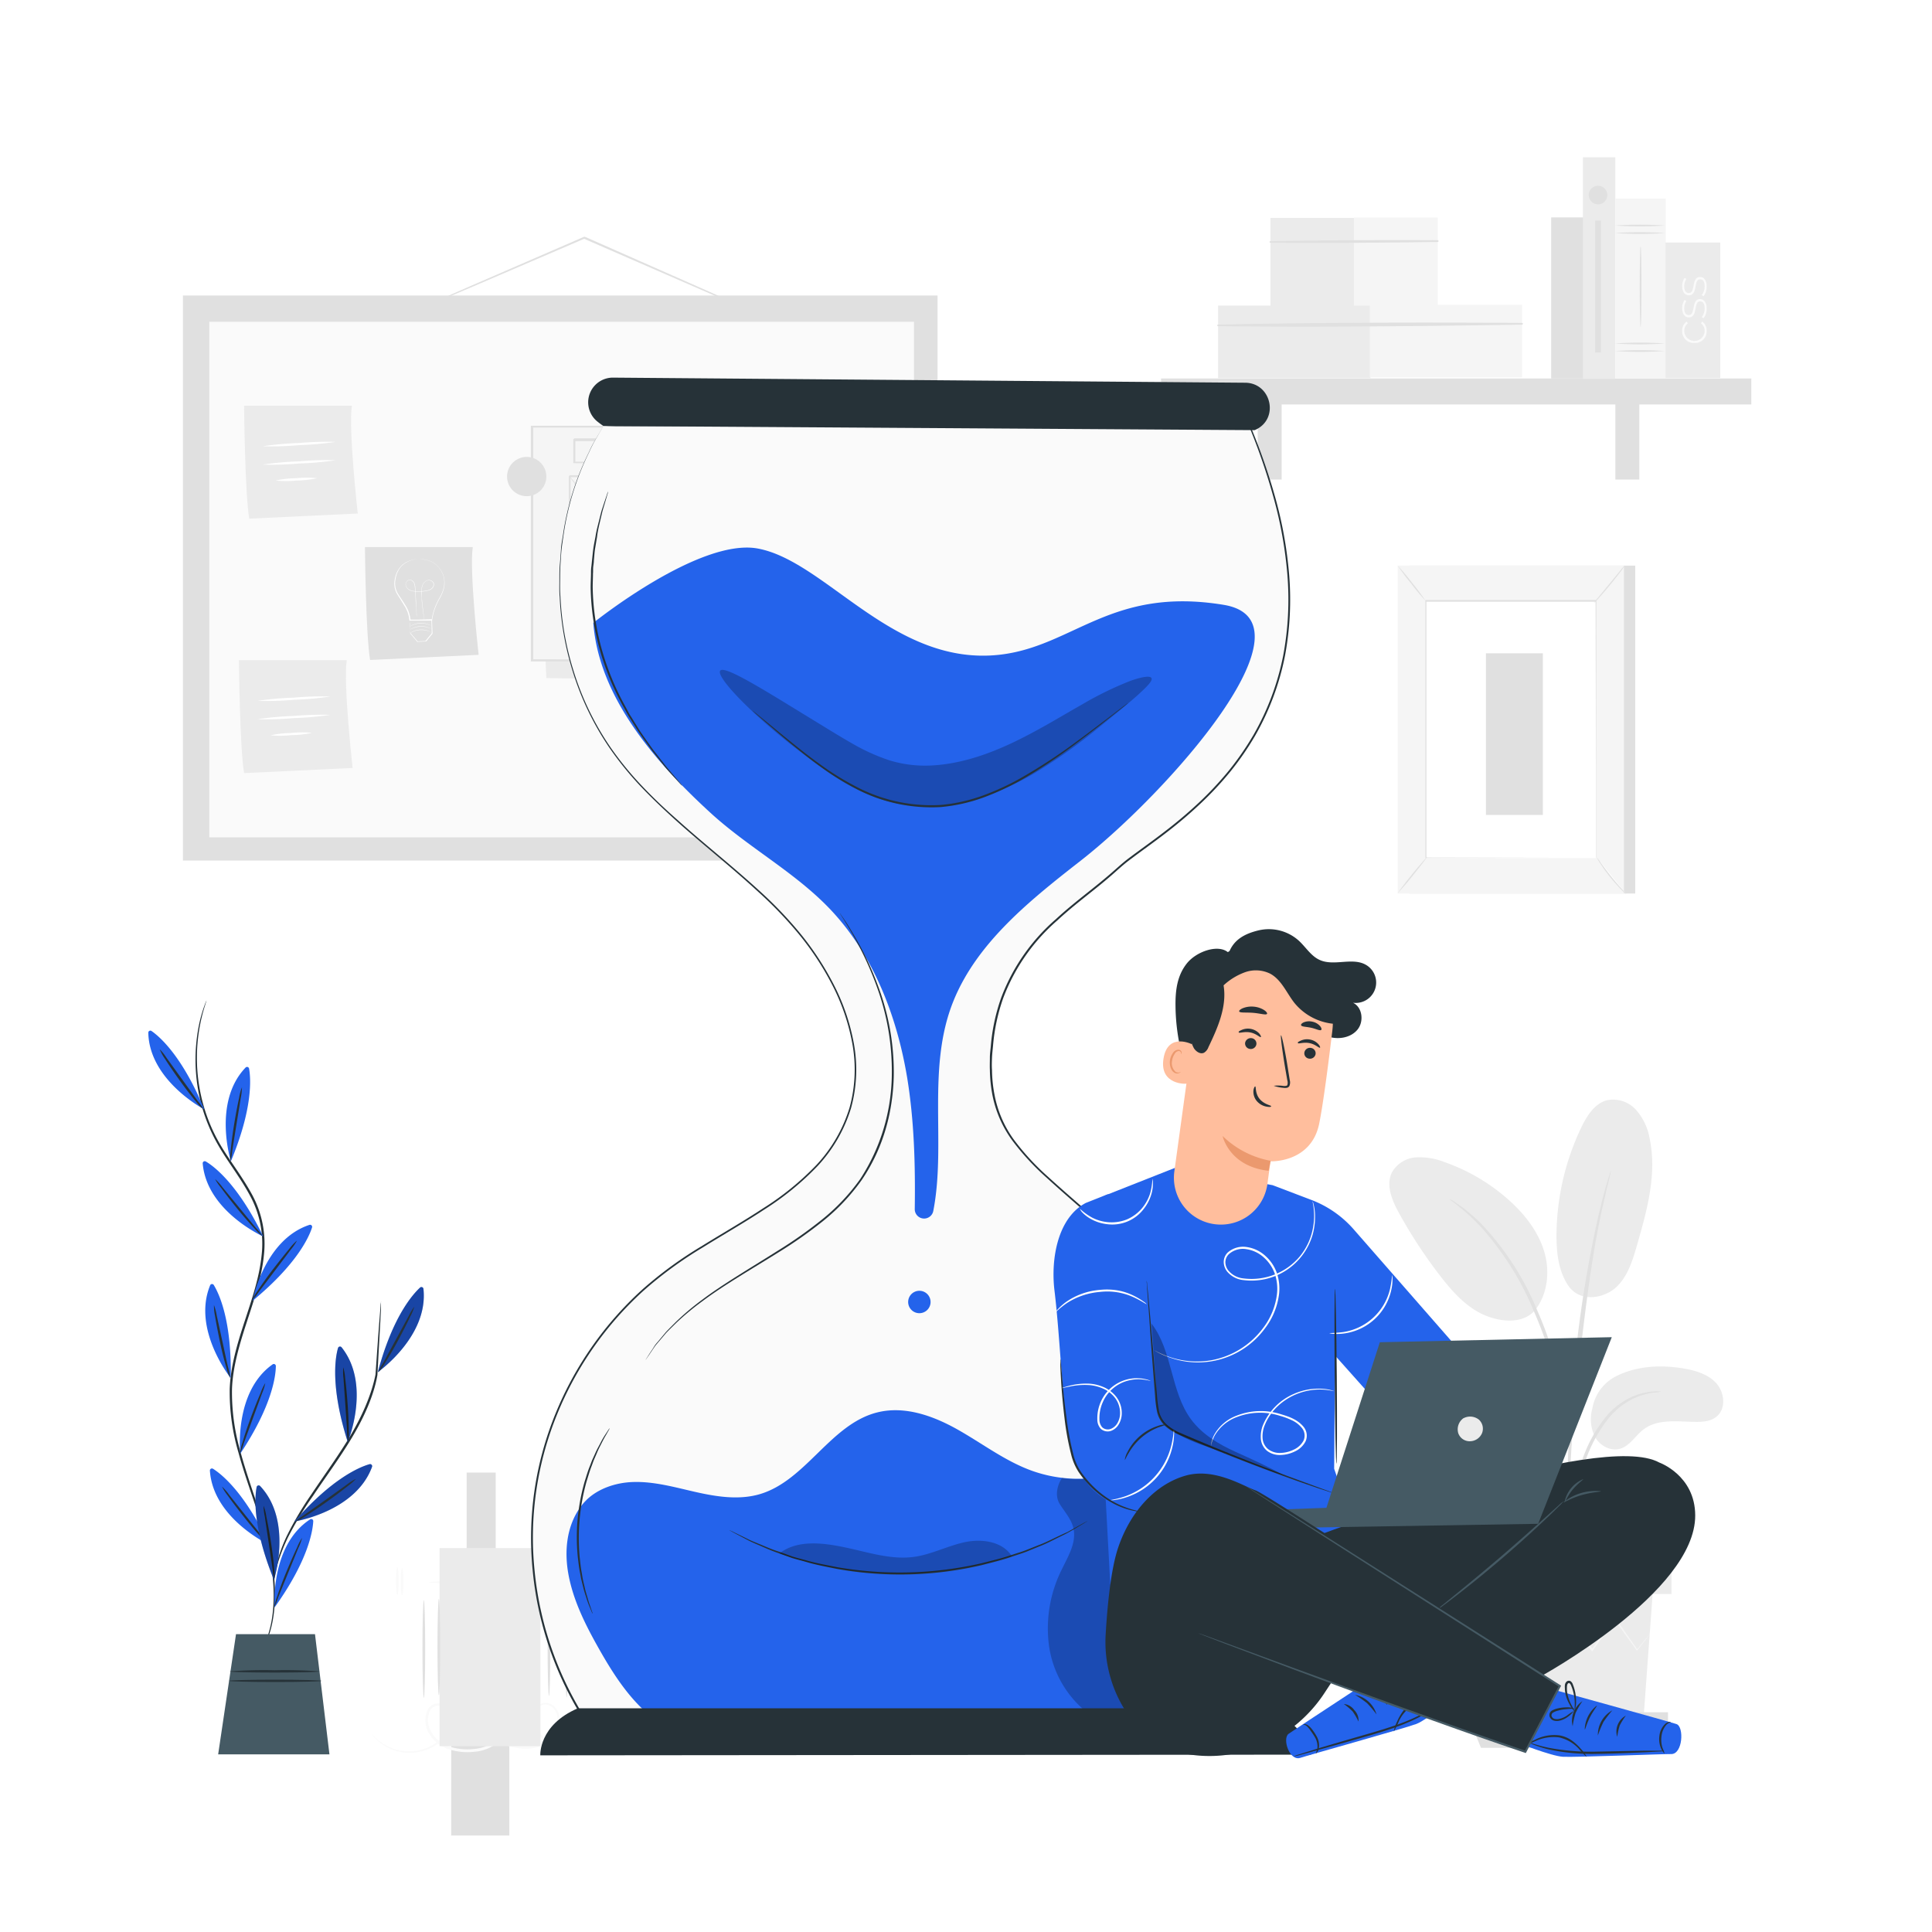 <svg class="animated" id="freepik_stories-work-time" xmlns="http://www.w3.org/2000/svg" viewBox="0 0 500 500" version="1.1" xmlns:xlink="http://www.w3.org/1999/xlink" xmlns:svgjs="http://svgjs.com/svgjs"><style>svg#freepik_stories-work-time:not(.animated) .animable {opacity: 0;}svg#freepik_stories-work-time.animated #freepik--Hourglass--inject-217 {animation: 1.5s Infinite  linear floating;animation-delay: 0s;}            @keyframes floating {                0% {                    opacity: 1;                    transform: translateY(0px);                }                50% {                    transform: translateY(-10px);                }                100% {                    opacity: 1;                    transform: translateY(0px);                }            }        .animator-hidden { display: none; }</style><g id="freepik--background-complete--inject-217" class="animable" style="transform-origin: 250.29px 247.544px;"><g id="el5z6m906zg2v"><rect x="120.77" y="381.1" width="7.52" height="56.3" style="fill: rgb(224, 224, 224); transform-origin: 124.53px 409.25px; transform: rotate(-90deg);" class="animable"></rect></g><path d="M104.06,405.8c.19,0,.35,1.58.35,3.53s-.16,3.52-.35,3.52-.36-1.58-.36-3.52S103.86,405.8,104.06,405.8Z" style="fill: rgb(250, 250, 250); transform-origin: 104.055px 409.325px;" id="elmaq273lrhte" class="animable"></path><path d="M102.83,405.65c.2,0,.35,1.58.35,3.52s-.15,3.53-.35,3.53-.35-1.58-.35-3.53S102.63,405.65,102.83,405.65Z" style="fill: rgb(250, 250, 250); transform-origin: 102.83px 409.175px;" id="elmc2uz918r1" class="animable"></path><path d="M148.33,405.8c.2,0,.36,1.58.36,3.53s-.16,3.52-.36,3.52-.35-1.58-.35-3.52S148.14,405.8,148.33,405.8Z" style="fill: rgb(250, 250, 250); transform-origin: 148.335px 409.325px;" id="elo70x4y2t9u" class="animable"></path><path d="M147.11,405.65c.19,0,.35,1.58.35,3.52s-.16,3.53-.35,3.53-.36-1.58-.36-3.53S146.91,405.65,147.11,405.65Z" style="fill: rgb(250, 250, 250); transform-origin: 147.105px 409.175px;" id="elibhoj99d4j" class="animable"></path><path d="M139.75,409.48c0,.2-6.45.35-14.4.35s-14.4-.15-14.4-.35,6.45-.35,14.4-.35S139.75,409.28,139.75,409.48Z" style="fill: rgb(250, 250, 250); transform-origin: 125.35px 409.48px;" id="elgfvhmpmfdv7" class="animable"></path><g id="elr2s43v100wo"><rect x="116.77" y="418.73" width="15.04" height="56.3" style="fill: rgb(224, 224, 224); transform-origin: 124.29px 446.88px; transform: rotate(-90deg);" class="animable"></rect></g><path d="M153.16,450.17s-.09.07-.3.17-.52.25-.94.43a16.18,16.18,0,0,1-3.82,1.09,9.92,9.92,0,0,1-6.19-.88,8.14,8.14,0,0,1-2.94-2.66,6.21,6.21,0,0,1-1-4.33,4.57,4.57,0,0,1,1-2.24,2.92,2.92,0,0,1,2.37-1.08,3.4,3.4,0,0,1,2.39,1.28,4.69,4.69,0,0,1,1.09,2.57,6.84,6.84,0,0,1-1.94,5.33,8.6,8.6,0,0,1-5.41,2.65,14.54,14.54,0,0,1-6.28-.78,11.62,11.62,0,0,1-5.49-3.69,6,6,0,0,1-1.28-3.25,4.23,4.23,0,0,1,1.2-3.38,2.78,2.78,0,0,1,1.76-.77,3.21,3.21,0,0,1,1.84.52,4.83,4.83,0,0,1,2.07,3,7.08,7.08,0,0,1-2.22,6.63,11.06,11.06,0,0,1-6.34,2.58,15.61,15.61,0,0,1-6.57-.65,9.08,9.08,0,0,1-5-3.89,6.64,6.64,0,0,1-.62-6,3.11,3.11,0,0,1,2.29-1.94,3.64,3.64,0,0,1,2.84.68,4.7,4.7,0,0,1,1.34,5.07,8.78,8.78,0,0,1-2.84,4,12.7,12.7,0,0,1-7.72,3,12.33,12.33,0,0,1-9.3-3.75,9.64,9.64,0,0,1-.68-.78,2,2,0,0,1-.2-.29,14.4,14.4,0,0,0,4.19,3.19,12.25,12.25,0,0,0,6,1.24,12.44,12.44,0,0,0,7.42-3,8.33,8.33,0,0,0,2.64-3.78,4.14,4.14,0,0,0-1.17-4.44,3.07,3.07,0,0,0-2.37-.56,2.49,2.49,0,0,0-1.84,1.6,6,6,0,0,0,.61,5.39,8.43,8.43,0,0,0,4.66,3.58,15,15,0,0,0,6.28.6,10.47,10.47,0,0,0,5.94-2.41,6.41,6.41,0,0,0,2-6,4.17,4.17,0,0,0-1.75-2.59,2.15,2.15,0,0,0-2.75.16,3.52,3.52,0,0,0-1,2.82,5.34,5.34,0,0,0,1.13,2.88,11,11,0,0,0,5.15,3.47,14,14,0,0,0,6,.77,8,8,0,0,0,5-2.42,6.24,6.24,0,0,0,1.81-4.85,3.58,3.58,0,0,0-2.92-3.37,2.43,2.43,0,0,0-1.95.88,4.08,4.08,0,0,0-.93,2,5.69,5.69,0,0,0,.91,4,7.81,7.81,0,0,0,2.75,2.57,9.74,9.74,0,0,0,6,.95,18,18,0,0,0,3.8-.95C152.72,450.33,153.15,450.14,153.16,450.17Z" style="fill: rgb(250, 250, 250); transform-origin: 124.715px 447.133px;" id="el2w5xsbgzna2" class="animable"></path><g id="elfbhxonv44ml"><rect x="113.76" y="400.64" width="26.1" height="51.27" style="fill: rgb(235, 235, 235); transform-origin: 126.81px 426.275px; transform: rotate(-90deg);" class="animable"></rect></g><path d="M109.69,414.13c.19,0,.35,5.65.35,12.63s-.16,12.63-.35,12.63-.36-5.65-.36-12.63S109.49,414.13,109.69,414.13Z" style="fill: rgb(224, 224, 224); transform-origin: 109.685px 426.76px;" id="elfzqzeaoumt7" class="animable"></path><path d="M113.58,413.8c.19,0,.35,5.59.35,12.47s-.16,12.47-.35,12.47-.36-5.58-.36-12.47S113.38,413.8,113.58,413.8Z" style="fill: rgb(224, 224, 224); transform-origin: 113.575px 426.27px;" id="elleaq9qvgmk" class="animable"></path><path d="M146.65,413c.19,0,.35,5.88.35,13.14s-.16,13.13-.35,13.13-.36-5.88-.36-13.13S146.45,413,146.65,413Z" style="fill: rgb(224, 224, 224); transform-origin: 146.645px 426.135px;" id="el0lgvyu5471i" class="animable"></path><path d="M142.08,413.32c.19,0,.35,5.72.35,12.79s-.16,12.79-.35,12.79-.36-5.72-.36-12.79S141.88,413.32,142.08,413.32Z" style="fill: rgb(224, 224, 224); transform-origin: 142.075px 426.11px;" id="ellut2pdl3rg9" class="animable"></path><path d="M418.07,356.26c5.32-2.75,11.57-3.1,17.48-2.13,3.17.53,6.47,1.47,8.63,3.86s2.56,6.57.09,8.61c-1.48,1.22-3.53,1.41-5.45,1.38-4.62-.05-9.74-.86-13.43,1.92-2.11,1.58-3.51,4.22-6,5s-5.24-.69-6.54-2.91a10.16,10.16,0,0,1-.74-7.51A11.45,11.45,0,0,1,418.07,356.26Z" style="fill: rgb(235, 235, 235); transform-origin: 428.837px 364.375px;" id="elofaf4ec4g6r" class="animable"></path><path d="M405.89,332.75c3.25,4.64,9.57,3.1,12.5.27s4.17-6.94,5.29-10.86c2.58-8.94,5.17-18.33,3.26-27.44a15.15,15.15,0,0,0-3.51-7.46,8,8,0,0,0-7.55-2.52c-3.18.85-5.16,4-6.59,6.93a65.52,65.52,0,0,0-6.47,28.08c0,4.52.52,9.26,3.07,13" style="fill: rgb(235, 235, 235); transform-origin: 415.21px 310.145px;" id="elpmzw2kgd0o8" class="animable"></path><path d="M397,339.41c3.53-4.19,4.2-10.3,2.63-15.54s-5.12-9.72-9.21-13.36a49.57,49.57,0,0,0-16.49-9.73,17.67,17.67,0,0,0-7.41-1.26,7.77,7.77,0,0,0-6.22,3.77c-1.74,3.31-.07,7.32,1.73,10.6a126.43,126.43,0,0,0,10.82,16.48c3.25,4.19,7,8.32,11.91,10.21s10.09,1.66,12.71-1.77" style="fill: rgb(235, 235, 235); transform-origin: 379.998px 320.631px;" id="elx4leu5e5xr" class="animable"></path><path d="M405.67,402.77a10.44,10.44,0,0,0,.3-2.11c.15-1.53.33-3.46.56-5.75a84.17,84.17,0,0,1,1.29-8.45,64.85,64.85,0,0,1,3.07-10,37,37,0,0,1,5.09-9,19,19,0,0,1,6.43-5.35,18.47,18.47,0,0,1,5.42-1.69,9.57,9.57,0,0,0,2.1-.3,9.79,9.79,0,0,0-2.14,0,16.43,16.43,0,0,0-5.65,1.47,19,19,0,0,0-6.78,5.39,35.91,35.91,0,0,0-5.28,9.2,60.87,60.87,0,0,0-3,10.13,73.07,73.07,0,0,0-1.13,8.55c-.18,2.44-.25,4.42-.28,5.79A10.08,10.08,0,0,0,405.67,402.77Z" style="fill: rgb(224, 224, 224); transform-origin: 417.772px 381.416px;" id="elpcdv1icwes9" class="animable"></path><path d="M406.07,398.34a4.17,4.17,0,0,0,.06-1c0-.73,0-1.66,0-2.8,0-2.42,0-5.94.12-10.28.22-8.68,1-18,2.41-31.2,1.37-12.38,3.2-26.8,5.14-36.17.41-2.13.83-4.05,1.23-5.73s.69-3.13,1-4.3.48-2,.65-2.72a5.62,5.62,0,0,0,.18-1,3.79,3.79,0,0,0-.34.92c-.22.7-.49,1.59-.82,2.68s-.73,2.6-1.15,4.28-.9,3.59-1.35,5.72a317,317,0,0,0-5.41,33.56c-1.44,13.2-2.09,25.22-2.15,33.92-.05,4.35,0,7.87.15,10.3.07,1.14.13,2.07.17,2.8A4.14,4.14,0,0,0,406.07,398.34Z" style="fill: rgb(224, 224, 224); transform-origin: 411.241px 350.74px;" id="elufflj5hzru" class="animable"></path><path d="M406.13,375.16a18.64,18.64,0,0,0,0-2.92c-.11-1.88-.37-4.6-.9-7.92a104.22,104.22,0,0,0-2.57-11.54,95.33,95.33,0,0,0-4.83-13.66,72.68,72.68,0,0,0-14.17-22.07,37.91,37.91,0,0,0-3.34-3.1c-.51-.43-1-.86-1.42-1.2l-1.29-.89a17.72,17.72,0,0,0-2.47-1.58c-.14.19,3.49,2.32,8.07,7.2a76.6,76.6,0,0,1,13.82,22A107.15,107.15,0,0,1,401.86,353c1.27,4.24,2.11,8.14,2.75,11.42s.95,6,1.16,7.85A18.08,18.08,0,0,0,406.13,375.16Z" style="fill: rgb(224, 224, 224); transform-origin: 390.662px 342.72px;" id="elfn2y2pobr3u" class="animable"></path><polygon points="382.17 412.53 384.5 444.35 425.37 444.35 427.7 412.53 382.17 412.53" style="fill: rgb(235, 235, 235); transform-origin: 404.935px 428.44px;" id="elv4ddk84kdrb" class="animable"></polygon><rect x="378.22" y="399.99" width="54.35" height="12.54" style="fill: rgb(235, 235, 235); transform-origin: 405.395px 406.26px;" id="elnkco9zio8j" class="animable"></rect><polygon points="378.22 443.13 378.22 446.61 380.78 446.61 431.68 446.61 431.68 443.13 378.22 443.13" style="fill: rgb(224, 224, 224); transform-origin: 404.95px 444.87px;" id="elbohpvly8ig8" class="animable"></polygon><polygon points="383.28 452.34 380.78 446.23 429.73 446.23 426.81 452.34 383.28 452.34" style="fill: rgb(224, 224, 224); transform-origin: 405.255px 449.285px;" id="el8nbi80afpf" class="animable"></polygon><path d="M426.94,422.93a1.31,1.31,0,0,1-.19.29c-.17.22-.37.48-.61.81l-2.39,3.05-.1.14-.1-.15c-1.5-2.07-3.5-4.83-5.85-8.09H418l-5.76,8.16-.18.25-.2-.24L405.06,419h.39l-.37.47L399,427.15l-.21.26-.18-.27c-2.08-2.93-4-5.68-5.77-8.15h.34l-7.1,8.09-.12.14-.1-.16-2.22-3.73c-.24-.41-.42-.74-.57-1a1.64,1.64,0,0,1-.18-.35,1.62,1.62,0,0,1,.24.31l.63,1,2.33,3.67-.22,0,7-8.19.17-.2.16.22,5.82,8.12h-.4l6.1-7.67.37-.48.2-.24.2.24,6.81,8.14-.38,0,5.82-8.12.17-.24.16.24,5.73,8.18h-.21c1.05-1.26,1.87-2.25,2.48-3l.66-.77C426.85,423,426.93,422.92,426.94,422.93Z" style="fill: rgb(245, 245, 245); transform-origin: 404.915px 422.965px;" id="elqyrg5kq5f" class="animable"></path><path d="M428.27,412.32c0,.14-10.25.25-22.88.25s-22.88-.11-22.88-.25,10.24-.25,22.88-.25S428.27,412.18,428.27,412.32Z" style="fill: rgb(245, 245, 245); transform-origin: 405.39px 412.32px;" id="elzs7qpuk30uj" class="animable"></path><path d="M195.21,80.84s-.09,0-.24-.07l-.66-.26-2.52-1.05-9.25-4-30.4-13.24-1.06-.47h.22L121.51,74.54l-9,3.78-2.46,1a5.25,5.25,0,0,1-.87.31,5.88,5.88,0,0,1,.83-.41l2.42-1.1,9-3.95,29.72-12.89.11,0,.11,0,1.06.46,30.34,13.4,9.17,4.11,2.48,1.15.64.31A.85.85,0,0,1,195.21,80.84Z" style="fill: rgb(224, 224, 224); transform-origin: 152.195px 71.06px;" id="elhdmfc3rrtio" class="animable"></path><rect x="47.34" y="76.48" width="195.29" height="146.23" style="fill: rgb(224, 224, 224); transform-origin: 144.985px 149.595px;" id="elsf6pvsyk6sa" class="animable"></rect><rect x="54.17" y="83.28" width="182.37" height="133.42" style="fill: rgb(250, 250, 250); transform-origin: 145.355px 149.99px;" id="elxh6apo4679" class="animable"></rect><path d="M94.45,141.57s.19,22.39,1.33,29.23l28.09-1.33s-2.46-22-1.51-27.9Z" style="fill: rgb(224, 224, 224); transform-origin: 109.16px 156.185px;" id="ely4rkhmi3di" class="animable"></path><path d="M108.29,144.73h.41a6.65,6.65,0,0,1,1.17.06,6.56,6.56,0,0,1,1.78.53,5.91,5.91,0,0,1,1.94,1.54,6.61,6.61,0,0,1,1.35,2.7,6.52,6.52,0,0,1-.29,3.47,10.38,10.38,0,0,1-.79,1.74,16,16,0,0,0-.9,1.75,15.32,15.32,0,0,0-1.14,4v.09h-.09l-2.77,0-2.91,0h-.11v-.1a8.31,8.31,0,0,0-1.35-3.84c-.34-.58-.71-1.11-1-1.66a17,17,0,0,1-1-1.61,5.45,5.45,0,0,1-.44-3.42,7.23,7.23,0,0,1,1.09-2.8,5.49,5.49,0,0,1,1.82-1.65,7.53,7.53,0,0,1,2.88-.85h.4s0,0-.1,0l-.3,0a7.7,7.7,0,0,0-1.13.22,6.92,6.92,0,0,0-1.69.69,5.28,5.28,0,0,0-1.77,1.63,7.26,7.26,0,0,0-1,2.75,5.24,5.24,0,0,0,.44,3.31,18.5,18.5,0,0,0,1,1.59c.35.53.72,1.08,1.06,1.66a8.36,8.36,0,0,1,1.39,3.94l-.11-.11,2.91,0,2.78,0-.11.1a15.45,15.45,0,0,1,1.16-4.05,18.42,18.42,0,0,1,.92-1.77,10.39,10.39,0,0,0,.78-1.7,6.38,6.38,0,0,0,.31-3.37,6.7,6.7,0,0,0-1.29-2.65,5.85,5.85,0,0,0-1.89-1.53,6.31,6.31,0,0,0-1.75-.55,8.85,8.85,0,0,0-1.15-.1h-.31C108.33,144.74,108.29,144.74,108.29,144.73Z" style="fill: rgb(255, 255, 255); transform-origin: 108.551px 152.645px;" id="el8vpijzhi2k2" class="animable"></path><path d="M109.73,160.34a.66.66,0,0,1,0-.09l0-.26c0-.23-.09-.57-.15-1-.13-.88-.32-2.14-.44-3.71,0-.39-.06-.8-.07-1.23a12.08,12.08,0,0,1,0-1.35,3.69,3.69,0,0,1,.31-1.4,2.13,2.13,0,0,1,1.08-1.07,1.41,1.41,0,0,1,1.53.29,1,1,0,0,1,.32.77,1.36,1.36,0,0,1-.28.8,1.9,1.9,0,0,1-.68.55,3.5,3.5,0,0,1-.83.27,10.65,10.65,0,0,1-3.56.12,3.17,3.17,0,0,1-.85-.24,2.19,2.19,0,0,1-.7-.5,1.62,1.62,0,0,1-.41-.76,1.25,1.25,0,0,1,.1-.83,1.1,1.1,0,0,1,.59-.57,1,1,0,0,1,.79,0,1.47,1.47,0,0,1,.6.5,2.15,2.15,0,0,1,.3.7,9.11,9.11,0,0,1,.14,1.44l.14,2.57c.07,1.57.14,2.84.18,3.73,0,.43,0,.77,0,1v.35a.62.62,0,0,0,0-.09c0-.06,0-.15,0-.26s0-.58-.06-1c0-.89-.13-2.16-.22-3.73,0-.78-.09-1.64-.14-2.57a7.79,7.79,0,0,0-.15-1.42,1.88,1.88,0,0,0-.28-.67,1.56,1.56,0,0,0-.57-.48.93.93,0,0,0-.73,0,1.05,1.05,0,0,0-.55.53,1.22,1.22,0,0,0-.09.78,1.61,1.61,0,0,0,.39.71,2.56,2.56,0,0,0,1.5.72,10.4,10.4,0,0,0,1.77.08,10.2,10.2,0,0,0,1.76-.2,3.22,3.22,0,0,0,.81-.27,1.85,1.85,0,0,0,.65-.52,1.32,1.32,0,0,0,.27-.75,1,1,0,0,0-.3-.71,1.36,1.36,0,0,0-1.44-.28,2,2,0,0,0-1,1,3.74,3.74,0,0,0-.31,1.38c0,.46,0,.9,0,1.33s0,.84.07,1.24c.12,1.57.3,2.83.41,3.7.06.44.11.77.14,1l0,.26A.62.62,0,0,1,109.73,160.34Z" style="fill: rgb(255, 255, 255); transform-origin: 108.64px 155.234px;" id="elcor7dd4bjql" class="animable"></path><path d="M106,160.49a7.65,7.65,0,0,1,.08.93q0,1,.12,2.43l0-.06L108.1,166l-.1,0,2.19-.12-.09,0,1.08-1.32.55-.67,0,.09c0-1.29-.06-2.5-.08-3.6l.12.11-4.09,0H106a1.38,1.38,0,0,1,.39,0l1.15-.06,4.16-.16h.12v.12c0,1.11.07,2.32.11,3.6V164l0,0c-.18.22-.36.45-.55.67L110.29,166l0,0h-.06l-2.19.11H108l0,0-1.86-2.21,0,0v0c0-1,0-1.8,0-2.5A7.79,7.79,0,0,1,106,160.49Z" style="fill: rgb(255, 255, 255); transform-origin: 108.965px 163.19px;" id="elwsl103nvoe" class="animable"></path><path d="M111.68,163.65s-.08,0-.21-.09a5.84,5.84,0,0,0-.57-.22,5.44,5.44,0,0,0-2-.3,5.55,5.55,0,0,0-2,.42l-.55.26-.2.1a.61.61,0,0,1,.18-.13,5.11,5.11,0,0,1,.55-.29,5.25,5.25,0,0,1,2-.45,5.09,5.09,0,0,1,2,.33,4,4,0,0,1,.56.25Z" style="fill: rgb(255, 255, 255); transform-origin: 108.915px 163.383px;" id="ell51lo3qfko" class="animable"></path><path d="M111.67,162.78l-.2-.09-.57-.23a5.71,5.71,0,0,0-2-.3,6,6,0,0,0-2,.42c-.24.1-.42.19-.55.26l-.2.1.18-.13a3.9,3.9,0,0,1,.55-.28,5.24,5.24,0,0,1,2-.46,5.48,5.48,0,0,1,2,.33c.24.1.43.19.56.26S111.68,162.77,111.67,162.78Z" style="fill: rgb(255, 255, 255); transform-origin: 108.91px 162.504px;" id="elv74t1k479tm" class="animable"></path><path d="M111.62,161.94l-.2-.08c-.14-.06-.33-.15-.57-.23a5.73,5.73,0,0,0-2-.3,5.49,5.49,0,0,0-2,.42c-.24.1-.42.19-.55.26l-.2.1.18-.13a4.29,4.29,0,0,1,.55-.29,5.46,5.46,0,0,1,2-.45,5.52,5.52,0,0,1,2,.33,4.44,4.44,0,0,1,.56.26A.65.65,0,0,1,111.62,161.94Z" style="fill: rgb(255, 255, 255); transform-origin: 108.86px 161.674px;" id="elzbeuzxp21ri" class="animable"></path><path d="M63.17,105s.19,22.4,1.33,29.23l28.09-1.33s-2.47-22-1.52-27.9Z" style="fill: rgb(235, 235, 235); transform-origin: 77.88px 119.615px;" id="ely4sbx2kpejj" class="animable"></path><path d="M86.84,114.36a81.58,81.58,0,0,1-9.41.84,77.21,77.21,0,0,1-9.45.29,84.34,84.34,0,0,1,9.41-.84A82.34,82.34,0,0,1,86.84,114.36Z" style="fill: rgb(255, 255, 255); transform-origin: 77.41px 114.928px;" id="el2ijkdaed83m" class="animable"></path><path d="M86.84,119.1a79.57,79.57,0,0,1-9.41.85,82.16,82.16,0,0,1-9.44.29,81.28,81.28,0,0,1,9.41-.84A81,81,0,0,1,86.84,119.1Z" style="fill: rgb(255, 255, 255); transform-origin: 77.415px 119.67px;" id="el5h05bjxyux5" class="animable"></path><path d="M82.07,123.76a26.76,26.76,0,0,1-5.36.6,26.57,26.57,0,0,1-5.38,0,26.72,26.72,0,0,1,5.35-.6A26.65,26.65,0,0,1,82.07,123.76Z" style="fill: rgb(255, 255, 255); transform-origin: 76.7px 124.06px;" id="eldro074s99ap" class="animable"></path><path d="M61.84,170.85s.19,22.39,1.33,29.23l28.09-1.33s-2.47-22-1.52-27.9Z" style="fill: rgb(235, 235, 235); transform-origin: 76.55px 185.465px;" id="el7tbchsov96e" class="animable"></path><path d="M85.51,180.25a80.16,80.16,0,0,1-9.41.85,82.2,82.2,0,0,1-9.44.29,80.94,80.94,0,0,1,9.4-.84A81.14,81.14,0,0,1,85.51,180.25Z" style="fill: rgb(255, 255, 255); transform-origin: 76.085px 180.82px;" id="elgafy1sgft5a" class="animable"></path><path d="M85.51,185a81,81,0,0,1-9.41.84,82.16,82.16,0,0,1-9.44.29,81.28,81.28,0,0,1,9.41-.84A82.18,82.18,0,0,1,85.51,185Z" style="fill: rgb(255, 255, 255); transform-origin: 76.085px 185.565px;" id="el0y3oat7d4ft" class="animable"></path><path d="M80.74,189.66a26.32,26.32,0,0,1-5.35.59,26.65,26.65,0,0,1-5.39.05,26.72,26.72,0,0,1,5.35-.6A26.18,26.18,0,0,1,80.74,189.66Z" style="fill: rgb(255, 255, 255); transform-origin: 75.37px 189.976px;" id="el0ozit90jblq" class="animable"></path><polygon points="138.61 110.89 141.39 175.49 222.03 176.46 218.41 111.74 138.61 110.89" style="fill: rgb(235, 235, 235); transform-origin: 180.32px 143.675px;" id="ela819tqsuh9p" class="animable"></polygon><rect x="137.67" y="110.43" width="80.11" height="60.49" style="fill: rgb(245, 245, 245); transform-origin: 177.725px 140.675px;" id="elx4h1lq1cx2" class="animable"></rect><path d="M217.78,170.92s0-.39,0-1.13,0-1.82,0-3.22c0-2.84,0-7-.06-12.24,0-10.55-.07-25.64-.12-43.9l.23.22-80.1,0h0l.28-.27c0,21.75,0,42.35,0,60.49l-.25-.25,57.78.12,16.44.07,4.37,0h1.13l.39,0h-1.47L212,171l-16.37.07-58,.12h-.25v-.24c0-18.14,0-38.74,0-60.49v-.28h.28l80.1,0H218v.23c0,18.31-.09,33.46-.12,44,0,5.25,0,9.36-.06,12.19q0,2.07,0,3.18C217.8,170.56,217.78,170.92,217.78,170.92Z" style="fill: rgb(224, 224, 224); transform-origin: 177.69px 140.685px;" id="el29ywyh121ew" class="animable"></path><rect x="147.34" y="123.24" width="32.47" height="40.87" style="fill: rgb(245, 245, 245); transform-origin: 163.575px 143.675px;" id="eltybx2ahy8lb" class="animable"></rect><path d="M179.81,164.11a.67.67,0,0,1,0-.21l0-.58c0-.54,0-1.28,0-2.23,0-2,0-4.81-.06-8.39,0-7.19-.08-17.37-.13-29.46l.25.25-32.47,0c-.07,0,.52-.52.27-.27h0v11.11c0,3.63,0,7.17,0,10.6,0,6.87,0,13.3,0,19.14l-.22-.23,23.51.12,6.59.06,1.75,0,.62,0a3.92,3.92,0,0,1-.57,0l-1.7,0-6.55.06-23.65.12h-.23v-.23c0-5.84,0-12.27,0-19.14,0-3.43,0-7,0-10.6V123.26h0c-.25.24.33-.35.28-.28l32.47,0h.25v.25c-.05,12.15-.1,22.39-.13,29.62l-.06,8.33q0,1.4,0,2.19c0,.22,0,.4,0,.55A1.23,1.23,0,0,1,179.81,164.11Z" style="fill: rgb(224, 224, 224); transform-origin: 163.689px 143.587px;" id="eljvl4g7a756a" class="animable"></path><rect x="148.58" y="113.89" width="62.23" height="5.89" style="fill: rgb(245, 245, 245); transform-origin: 179.695px 116.835px;" id="eloflibotoomj" class="animable"></rect><path d="M210.81,119.78s0-.15,0-.4,0-.67,0-1.15c0-1,0-2.47-.07-4.34l.11.11c-10.49.1-34.41.17-62.23.17h0c.55-.56.15-.16.28-.28h0v5.87l-.27-.28,44.11.12,13.24.08,3.6,0,.95,0a2.22,2.22,0,0,1,.33,0l-.29,0-.91,0-3.54,0-13.18.09-44.31.11h-.27v-.27c0-.94,0-1.91,0-2.89v-3h0l.28-.28h0c27.82,0,51.74.07,62.23.17h.12v.11c0,1.89,0,3.37-.06,4.41,0,.47,0,.83,0,1.11A1.59,1.59,0,0,1,210.81,119.78Z" style="fill: rgb(224, 224, 224); transform-origin: 179.675px 116.66px;" id="ellr1bxl30fe" class="animable"></path><rect x="183.78" y="123.24" width="27.03" height="24.63" style="fill: rgb(245, 245, 245); transform-origin: 197.295px 135.555px;" id="elrvi2m4xril" class="animable"></rect><path d="M210.81,147.87s0-.17,0-.47l0-1.34c0-1.2,0-2.89-.06-5,0-4.34-.07-10.45-.12-17.8l.23.24-27,0,.27-.27h0v6.61c0,2.16,0,4.28,0,6.35,0,4.13,0,8,0,11.66l-.25-.24,19.5.12,5.53.07,1.48,0a3.09,3.09,0,0,1,.52,0,2.56,2.56,0,0,1-.47,0l-1.43,0-5.47.06-19.66.12h-.24v-.25c0-3.61,0-7.53,0-11.66,0-2.07,0-4.19,0-6.35v-6.61h0c-.25.24.33-.34.28-.28l27,0h.24v.23c-.05,7.41-.09,13.58-.12,18,0,2.1-.05,3.77-.06,5q0,.79,0,1.29A2,2,0,0,1,210.81,147.87Z" style="fill: rgb(224, 224, 224); transform-origin: 197.369px 135.403px;" id="el5ipp3fsk2" class="animable"></path><rect x="183.78" y="151.73" width="27.03" height="12.38" style="fill: rgb(245, 245, 245); transform-origin: 197.295px 157.92px;" id="el5l3x4dx7qi8" class="animable"></rect><path d="M210.81,164.11s0-.32,0-.9l-.05-2.48c0-2.19-.06-5.24-.11-9l.2.2-27,.08c-.25.25.33-.34.27-.27h0v6.37c0,2.07,0,4.08,0,6l-.27-.26,19.33.12,5.64.08,1.52,0,.54,0a2.62,2.62,0,0,1-.48,0l-1.47,0-5.57.08-19.51.12h-.26v-.26c0-1.92,0-3.93,0-6v-6.37h0c-.06,0,.52-.53.28-.28l27,.07H211v.2c0,3.81-.08,6.91-.1,9.12,0,1,0,1.83,0,2.44A4.89,4.89,0,0,1,210.81,164.11Z" style="fill: rgb(224, 224, 224); transform-origin: 197.293px 157.761px;" id="el46afi7e6glw" class="animable"></path><path d="M179,123.31c-10.06,13.89-21.62,26.91-31.67,40.8" style="fill: rgb(255, 255, 255); transform-origin: 163.165px 143.71px;" id="elr5a03zu21dk" class="animable"></path><path d="M147.34,164.11s.07-.17.26-.46l.85-1.24c.74-1.08,1.85-2.61,3.25-4.48,2.79-3.76,6.78-8.84,11.26-14.39s8.51-10.59,11.37-14.28l3.39-4.37.93-1.19c.22-.26.34-.4.36-.39a2.38,2.38,0,0,1-.27.46l-.85,1.24c-.74,1.08-1.85,2.61-3.25,4.49-2.79,3.75-6.78,8.83-11.26,14.38s-8.5,10.59-11.37,14.28l-3.39,4.38-.93,1.18A2.25,2.25,0,0,1,147.34,164.11Z" style="fill: rgb(224, 224, 224); transform-origin: 163.175px 143.71px;" id="elloy9leysf0m" class="animable"></path><line x1="147.34" y1="123.24" x2="179.81" y2="164.11" style="fill: rgb(255, 255, 255); transform-origin: 163.575px 143.675px;" id="elnw5yx27prh" class="animable"></line><path d="M179.81,164.11c-.12.09-7.49-9-16.45-20.26s-16.14-20.51-16-20.61,7.48,9,16.45,20.27S179.93,164,179.81,164.11Z" style="fill: rgb(224, 224, 224); transform-origin: 163.585px 143.675px;" id="elzbon0i2xdmh" class="animable"></path><path d="M141.39,123.33a5.08,5.08,0,1,1-5.08-5.08A5.09,5.09,0,0,1,141.39,123.33Z" style="fill: rgb(224, 224, 224); transform-origin: 136.31px 123.33px;" id="elnzeinl0uvq" class="animable"></path><path d="M224.48,111a5.08,5.08,0,1,1-5.08-5.08A5.09,5.09,0,0,1,224.48,111Z" style="fill: rgb(224, 224, 224); transform-origin: 219.4px 111px;" id="elnof8t1lpdxn" class="animable"></path><rect x="364.66" y="146.38" width="58.54" height="84.86" style="fill: rgb(224, 224, 224); transform-origin: 393.93px 188.81px;" id="elq017z0muk2n" class="animable"></rect><rect x="361.73" y="146.38" width="58.54" height="84.86" style="fill: rgb(245, 245, 245); transform-origin: 391px 188.81px;" id="elwcglinsimb" class="animable"></rect><rect x="369" y="155.57" width="44" height="66.48" style="fill: rgb(255, 255, 255); transform-origin: 391px 188.81px;" id="elqybxqjgsnxm" class="animable"></rect><path d="M413,222.05s0-.12,0-.33,0-.53,0-.94c0-.84,0-2.06,0-3.65,0-3.18,0-7.83,0-13.69,0-11.72,0-28.32-.07-47.87l.15.15H369l.16-.16c0,25.08,0,48.2,0,66.48l-.13-.13,32,.07,8.85,0h2.32l.81,0h-.78l-2.3,0-8.82,0-32.1.06h-.13v-.12c0-18.28,0-41.4,0-66.48v-.16H369l44,0h.14v.14c0,19.59-.05,36.22-.07,48,0,5.85,0,10.48,0,13.66,0,1.57,0,2.78,0,3.61,0,.41,0,.71,0,.93Z" style="fill: rgb(224, 224, 224); transform-origin: 391.01px 188.665px;" id="elc8177ymv42d" class="animable"></path><path d="M420.43,146.38a9.18,9.18,0,0,1-1,1.52c-.68.91-1.65,2.14-2.75,3.48s-2.13,2.52-2.89,3.37a9.84,9.84,0,0,1-1.29,1.31,11.46,11.46,0,0,1,1.12-1.46l2.82-3.42,2.81-3.42A12.41,12.41,0,0,1,420.43,146.38Z" style="fill: rgb(224, 224, 224); transform-origin: 416.465px 151.22px;" id="el05hq0cmxnvx9" class="animable"></path><path d="M413.22,221.83a54.16,54.16,0,0,0,7.67,9.6" style="fill: rgb(255, 255, 255); transform-origin: 417.055px 226.63px;" id="elwfhzi7o4b9" class="animable"></path><path d="M420.89,231.43a8.18,8.18,0,0,1-1.33-1.22,42,42,0,0,1-2.9-3.26,43.25,43.25,0,0,1-2.55-3.54,8.52,8.52,0,0,1-.89-1.58,13,13,0,0,1,1.08,1.45c.64.91,1.55,2.14,2.61,3.47s2.07,2.48,2.81,3.31A11.55,11.55,0,0,1,420.89,231.43Z" style="fill: rgb(224, 224, 224); transform-origin: 417.055px 226.63px;" id="eleh1yxwbhaqk" class="animable"></path><path d="M361.72,231.17l7.67-9.46" style="fill: rgb(255, 255, 255); transform-origin: 365.555px 226.44px;" id="elejhgz25sw3" class="animable"></path><path d="M369.39,221.71c.06,0-1.6,2.22-3.71,4.83a57.8,57.8,0,0,1-4,4.63,115.9,115.9,0,0,1,7.67-9.46Z" style="fill: rgb(224, 224, 224); transform-origin: 365.536px 226.44px;" id="el4n5p5ygrae6" class="animable"></path><path d="M361.73,146.38a57.7,57.7,0,0,1,3.72,4.45,52.46,52.46,0,0,1,3.47,4.65A55.13,55.13,0,0,1,365.2,151,50.16,50.16,0,0,1,361.73,146.38Z" style="fill: rgb(224, 224, 224); transform-origin: 365.325px 150.93px;" id="elonl36w8gfrr" class="animable"></path><rect x="384.56" y="169.07" width="14.73" height="41.83" style="fill: rgb(224, 224, 224); transform-origin: 391.925px 189.985px;" id="elntep4mkkn2" class="animable"></rect><g id="elrabrnc4ihf8"><rect x="401.44" y="56.26" width="8.38" height="41.7" style="fill: rgb(224, 224, 224); transform-origin: 405.63px 77.11px; transform: rotate(-0.31deg);" class="animable"></rect></g><g id="elae7ofb88zyj"><rect x="328.79" y="56.4" width="21.7" height="23.02" style="fill: rgb(235, 235, 235); transform-origin: 339.64px 67.91px; transform: rotate(-0.31deg);" class="animable"></rect></g><g id="el409wlxzd75c"><rect x="350.38" y="56.29" width="21.7" height="23.02" style="fill: rgb(245, 245, 245); transform-origin: 361.23px 67.8px; transform: rotate(-0.31deg);" class="animable"></rect></g><path d="M328.76,62.82c14.42.12,28.88,0,43.3-.2a.23.23,0,0,0,0-.46q-21.65-.12-43.3.26a.2.2,0,0,0,0,.4Z" style="fill: rgb(224, 224, 224); transform-origin: 350.425px 62.499px;" id="elyybz2q6qgm" class="animable"></path><g id="elqkfbwj59fkq"><rect x="315.24" y="79.09" width="39.43" height="18.76" style="fill: rgb(235, 235, 235); transform-origin: 334.955px 88.47px; transform: rotate(-0.31deg);" class="animable"></rect></g><g id="el87uuczhyesd"><rect x="354.49" y="78.88" width="39.43" height="18.76" style="fill: rgb(245, 245, 245); transform-origin: 374.205px 88.26px; transform: rotate(-0.31deg);" class="animable"></rect></g><path d="M315.22,84.41c26.2.3,52.48,0,78.67-.39a.23.23,0,0,0,0-.46c-26.2-.14-52.48-.12-78.67.45a.2.2,0,0,0,0,.4Z" style="fill: rgb(224, 224, 224); transform-origin: 354.57px 84.01px;" id="elycd2ilfyus" class="animable"></path><rect x="300.48" y="97.95" width="152.76" height="6.72" style="fill: rgb(224, 224, 224); transform-origin: 376.86px 101.31px;" id="elpa7k6ej70me" class="animable"></rect><rect x="325.49" y="101.18" width="6.2" height="22.93" style="fill: rgb(224, 224, 224); transform-origin: 328.59px 112.645px;" id="el9fwh1qj5bn" class="animable"></rect><rect x="418.06" y="101.18" width="6.2" height="22.93" style="fill: rgb(224, 224, 224); transform-origin: 421.16px 112.645px;" id="el82nb7dxmfua" class="animable"></rect><g id="elxt90lifsk9"><rect x="409.66" y="40.71" width="8.38" height="57.35" style="fill: rgb(235, 235, 235); transform-origin: 413.85px 69.385px; transform: rotate(-0.31deg);" class="animable"></rect></g><g id="elp5qffmmrdzn"><rect x="418.08" y="51.4" width="13.02" height="46.48" style="fill: rgb(245, 245, 245); transform-origin: 424.59px 74.64px; transform: rotate(-0.31deg);" class="animable"></rect></g><path d="M430.89,60.31a92.25,92.25,0,0,1-13,0,96.43,96.43,0,0,1,13,0Z" style="fill: rgb(224, 224, 224); transform-origin: 424.39px 60.315px;" id="elyflbotw8mcb" class="animable"></path><path d="M430.89,58.36a92.25,92.25,0,0,1-13,0,96.43,96.43,0,0,1,13,0Z" style="fill: rgb(224, 224, 224); transform-origin: 424.39px 58.365px;" id="el7ztkm69t4hg" class="animable"></path><path d="M430.89,90.84a92.25,92.25,0,0,1-13,0,96.43,96.43,0,0,1,13,0Z" style="fill: rgb(224, 224, 224); transform-origin: 424.39px 90.845px;" id="el99pehx8q54" class="animable"></path><path d="M430.89,88.89a92.25,92.25,0,0,1-13,0,96.43,96.43,0,0,1,13,0Z" style="fill: rgb(224, 224, 224); transform-origin: 424.39px 88.895px;" id="eltv9qw0ept8" class="animable"></path><path d="M424.59,84.63c-.13,0-.23-4.69-.23-10.47s.1-10.47.23-10.47.22,4.69.22,10.47S424.71,84.63,424.59,84.63Z" style="fill: rgb(224, 224, 224); transform-origin: 424.585px 74.16px;" id="el5m486hg8b9y" class="animable"></path><rect x="431.03" y="62.77" width="14.17" height="35.08" style="fill: rgb(235, 235, 235); transform-origin: 438.115px 80.31px;" id="eltaliyp354e" class="animable"></rect><path d="M438.52,88.76a3,3,0,0,1-3.17-3.16,2.74,2.74,0,0,1,1.15-2.37l.32.45a2.27,2.27,0,0,0-.93,1.92,2.63,2.63,0,0,0,5.26,0,2.25,2.25,0,0,0-.94-1.92l.33-.45a2.78,2.78,0,0,1,1.14,2.37A3,3,0,0,1,438.52,88.76Z" style="fill: rgb(250, 250, 250); transform-origin: 438.515px 85.998px;" id="elf4aeq3jpulr" class="animable"></path><path d="M440.88,82.36l-.47-.27a3.68,3.68,0,0,0,.75-2.25c0-1.31-.47-1.84-1.17-1.84-1.82,0-.48,4.14-2.93,4.14-.94,0-1.71-.79-1.71-2.37a3.84,3.84,0,0,1,.61-2.14l.48.28a3.2,3.2,0,0,0-.56,1.87c0,1.22.5,1.76,1.17,1.76,1.87,0,.55-4.14,2.93-4.14,1,0,1.7.88,1.7,2.47A3.87,3.87,0,0,1,440.88,82.36Z" style="fill: rgb(250, 250, 250); transform-origin: 438.516px 79.88px;" id="elpyljbxh5ndl" class="animable"></path><path d="M440.88,76.65l-.47-.27a3.68,3.68,0,0,0,.75-2.25c0-1.31-.47-1.84-1.17-1.84-1.82,0-.48,4.13-2.93,4.13-.94,0-1.71-.78-1.71-2.36a3.84,3.84,0,0,1,.61-2.14l.48.27a3.25,3.25,0,0,0-.56,1.88c0,1.22.5,1.76,1.17,1.76,1.87,0,.55-4.14,2.93-4.14,1,0,1.7.87,1.7,2.46A3.88,3.88,0,0,1,440.88,76.65Z" style="fill: rgb(250, 250, 250); transform-origin: 438.516px 74.17px;" id="el1u8z0fd8i02" class="animable"></path><circle cx="413.57" cy="50.48" r="2.41" style="fill: rgb(224, 224, 224); transform-origin: 413.57px 50.48px;" id="el2r08ummoj9h" class="animable"></circle><rect x="412.82" y="57.1" width="1.49" height="34.12" style="fill: rgb(224, 224, 224); transform-origin: 413.565px 74.16px;" id="ela6g74982yjl" class="animable"></rect></g><g id="freepik--Floor--inject-217" class="animable animator-hidden" style="transform-origin: 255.09px 454px;"><path d="M470.81,454c0,.14-96.59.26-215.71.26S39.37,454.16,39.37,454s96.57-.26,215.73-.26S470.81,453.88,470.81,454Z" style="fill: rgb(38, 50, 56); transform-origin: 255.09px 454px;" id="elvh7l5dxde2l" class="animable"></path></g><g id="freepik--Hourglass--inject-217" class="animable" style="transform-origin: 238.373px 276.005px;"><path d="M156.18,110.24c-16.05,25.24-15,60.24,2.54,84.47,11.69,16.16,29.22,27,43.14,41.26s24.5,35.31,17.15,53.85c-7.48,18.87-29.39,26.54-45.79,38.5a86.54,86.54,0,0,0-20.88,118.22H322.76S352.7,389.49,314.21,346s-59.16-44.19-57.74-72.71,21.38-37.77,32.79-48.47,67-35.63,34.21-114.59Z" style="fill: rgb(250, 250, 250); transform-origin: 235.742px 278.385px;" id="el6guxx81yey9" class="animable"></path><path d="M156.18,110.24l2.93,0,8.64,0,33.26,0,122.46-.09h.13l0,.12A157,157,0,0,1,330,128.62a106.73,106.73,0,0,1,3.62,20,79.23,79.23,0,0,1-1.08,21.17,68.07,68.07,0,0,1-7.7,20.58,73.76,73.76,0,0,1-6.42,9.31,85.07,85.07,0,0,1-7.85,8.4,113.75,113.75,0,0,1-8.91,7.55c-3.1,2.4-6.34,4.66-9.5,7.06-1.58,1.19-3,2.53-4.54,3.87s-3.07,2.59-4.65,3.85c-3.15,2.52-6.33,5-9.33,7.79a49.9,49.9,0,0,0-14,20.08A49,49,0,0,0,257,270.6c-.09,1-.23,2.1-.27,3.16s-.08,2.12,0,3.18a35.49,35.49,0,0,0,.64,6.34A28.93,28.93,0,0,0,262.43,295a64.34,64.34,0,0,0,8.83,9.57c6.47,5.91,13.34,11.56,19.91,17.66s13,12.46,19.2,19.19a113.78,113.78,0,0,1,8.86,10.54,73.42,73.42,0,0,1,7.15,11.91,78.34,78.34,0,0,1,7.34,27,99.09,99.09,0,0,1-1.66,28.4,116.68,116.68,0,0,1-3.66,13.94A102.51,102.51,0,0,1,323,446.66l-.07.14H152.2l-.07-.11a87.85,87.85,0,0,1-14.27-40.23,84.82,84.82,0,0,1,5.9-40.6,88.4,88.4,0,0,1,22.52-32.18,102.56,102.56,0,0,1,15.38-11.22c5.32-3.3,10.69-6.36,15.76-9.7a72.44,72.44,0,0,0,13.88-11.28,38.06,38.06,0,0,0,8.58-14.88,37.1,37.1,0,0,0,.68-16.61,54.37,54.37,0,0,0-5.27-15.27,74.52,74.52,0,0,0-8.58-13,102.7,102.7,0,0,0-10.38-10.83c-7.21-6.64-14.6-12.45-21.24-18.42-3.33-3-6.48-6-9.39-9.07a85.75,85.75,0,0,1-7.78-9.59,73.48,73.48,0,0,1-9.75-20.21,75.81,75.81,0,0,1-3.32-19.15c-.14-1.48-.08-2.94-.08-4.37s0-2.82.13-4.17.2-2.67.3-4,.37-2.52.54-3.73A71.18,71.18,0,0,1,152.42,117a26.78,26.78,0,0,1,1.54-3l1.23-2.09c.65-1.11,1-1.67,1-1.67l-1,1.7L154,114a30.15,30.15,0,0,0-1.52,3,71.53,71.53,0,0,0-6.6,21.21c-.17,1.2-.37,2.44-.52,3.71s-.2,2.6-.3,3.95-.1,2.74-.11,4.16-.05,2.88.09,4.36a75.19,75.19,0,0,0,3.35,19.08,73,73,0,0,0,9.74,20.13,84.1,84.1,0,0,0,7.77,9.54c2.9,3.08,6.05,6.08,9.38,9,6.64,6,14,11.75,21.26,18.4A103.36,103.36,0,0,1,207,241.45a75.25,75.25,0,0,1,8.63,13.09,54.58,54.58,0,0,1,5.32,15.37,37.47,37.47,0,0,1-.68,16.79,38.3,38.3,0,0,1-8.66,15.05,73.38,73.38,0,0,1-13.94,11.36c-5.09,3.35-10.46,6.41-15.77,9.71A102.78,102.78,0,0,0,166.58,334a88.06,88.06,0,0,0-22.39,32,84.33,84.33,0,0,0-5.85,40.39,87.46,87.46,0,0,0,14.2,40l-.2-.11H322.76l-.23.14A101,101,0,0,0,327.91,433a116.15,116.15,0,0,0,3.64-13.88,98.48,98.48,0,0,0,1.65-28.26,77.52,77.52,0,0,0-7.29-26.85,73.52,73.52,0,0,0-7.09-11.83,116.64,116.64,0,0,0-8.82-10.5q-9.25-10.07-19.17-19.16c-6.56-6.09-13.41-11.73-19.9-17.67a65.52,65.52,0,0,1-8.91-9.64,29.51,29.51,0,0,1-5.19-11.87,37.68,37.68,0,0,1-.65-6.43c-.05-1.07,0-2.14,0-3.21s.18-2.13.26-3.19a49.68,49.68,0,0,1,2.7-12.39,50.25,50.25,0,0,1,14.13-20.25c3-2.78,6.21-5.3,9.36-7.81,1.58-1.26,3.13-2.53,4.64-3.83s3-2.7,4.56-3.9c3.18-2.4,6.41-4.66,9.5-7.05a115.17,115.17,0,0,0,8.89-7.51,86.48,86.48,0,0,0,7.81-8.35,75.9,75.9,0,0,0,6.39-9.26,67.61,67.61,0,0,0,7.66-20.44,78.74,78.74,0,0,0,1.09-21,106.89,106.89,0,0,0-3.59-20,158.72,158.72,0,0,0-6.32-18.41l.17.11-122.39-.09-33.28,0-8.66,0Z" style="fill: rgb(38, 50, 56); transform-origin: 235.76px 278.475px;" id="elnynku3q8tcg" class="animable"></path><path d="M316.67,156.53c25.1,4.13-14.47,48.59-36.88,66.13-13,10.15-26.9,21.17-33.06,36.45-7,17.34-1.81,36.82-5.19,54.26a2.42,2.42,0,0,1-4.8-.51c.16-11.45-.14-22.89-2-34.16-2.69-16-8.83-31.79-20-43.5-9.15-9.57-21.14-15.92-30.89-24.86-14.24-13.05-28.87-29.88-30.3-49.14,0,0,27.34-22,42.52-19.25,17.74,3.25,35.2,30.62,62.68,27.49C277.87,167.25,287.56,151.75,316.67,156.53Z" style="fill: rgb(36, 99, 235); transform-origin: 239.137px 228.535px;" id="elrpza0zzlblr" class="animable"></path><path d="M318.9,394.48c-.63-6.28-2.31-13.38-7.88-16.34-3.37-1.8-7.48-1.6-11.18-.63s-7.17,2.66-10.83,3.75a35.47,35.47,0,0,1-22.17-.71c-6.81-2.5-12.65-7-19-10.58s-13.72-6.2-20.76-4.45c-12.14,3-18.46,17.64-30.46,21.17-5.34,1.56-11.07.68-16.49-.54s-10.87-2.81-16.42-2.6c-4.36.16-8.89,1.67-11.94,4.65l0,0-.08.09a11.82,11.82,0,0,0-1.38,1.62c-3.72,5-4.32,11.63-3.17,17.69,1.28,6.79,4.45,13.06,7.85,19.07,4,7.08,8.56,14.12,15.18,18.84,8.18,5.83,18.45,1.81,28.46,2.6,23.33,1.84,48.43,3.09,71.77,1.29,12.33-1,23.88.38,33.66-7.19,6.88-5.32,11.36-13.34,13.52-21.76S319.77,403.13,318.9,394.48Z" style="fill: rgb(36, 99, 235); transform-origin: 233.024px 407.619px;" id="elxmshjqpa4sh" class="animable"></path><g id="elrkw7xfudel"><g style="opacity: 0.24; transform-origin: 283.425px 414.109px;" class="animable"><path d="M274.86,382.46c-1.31,2-1.88,4.72-.61,6.76s3,3.91,3.54,6.26c.87,3.68-1.35,7.28-3,10.69a34.05,34.05,0,0,0-3.31,19.73,26.84,26.84,0,0,0,9.79,17.23c2.37,1.83,5.45,3.25,8.31,2.35,2.69-.84,4.42-3.57,5-6.34s.09-5.62-.26-8.41a130.64,130.64,0,0,1,1-39.08c.38-2.15.74-4.61-.62-6.32a7.32,7.32,0,0,0-3.59-2c-5.2-1.73-10.81.19-16.2-.83" id="elnoqldi57g4o" class="animable" style="transform-origin: 283.425px 414.109px;"></path></g></g><path d="M139.83,454.28s-.47-7.82,9.73-12.18H328.81s9.35,4.74,10.5,12Z" style="fill: rgb(38, 50, 56); transform-origin: 239.568px 448.19px;" id="eluqzv9r5po2s" class="animable"></path><path d="M325,111.19l-.29.13-168.55-1.08s-.6-.38-1.49-1.09a6.39,6.39,0,0,1,4-11.42l163.6,1.32C329,99.11,331.12,108.31,325,111.19Z" style="fill: rgb(38, 50, 56); transform-origin: 240.422px 104.525px;" id="elpaocwv1lb5b" class="animable"></path><g id="el87r4rycvec6"><g style="opacity: 0.24; transform-origin: 242.172px 190.986px;" class="animable"><path d="M298,175.49c.34.65-.93,2-3.34,4.2s-6,5.09-10.46,8.72a137.3,137.3,0,0,1-17,12,68.21,68.21,0,0,1-11.64,5.35,55.12,55.12,0,0,1-6.69,1.85,45.64,45.64,0,0,1-7.23.94,38.6,38.6,0,0,1-14.53-2,52.36,52.36,0,0,1-11.68-6c-3.36-2.22-6.25-4.42-9-6.53s-5.2-4.14-7.42-6.06c-8.85-7.67-13.51-13.31-12.61-14.4s7.2,2.46,17,8.46l8,4.9c2.87,1.74,5.94,3.67,9.08,5.45a50.84,50.84,0,0,0,9.85,4.45,31.63,31.63,0,0,0,10.84,1.28c7.68-.4,15.13-3.1,21.58-6.22s12.29-6.76,17.35-9.6a87.41,87.41,0,0,1,12.52-6.1C295.79,175.07,297.71,174.86,298,175.49Z" id="elu6edw8h1p28" class="animable" style="transform-origin: 242.172px 190.986px;"></path></g></g><path d="M236.86,334.26a2.9,2.9,0,1,1-.14.06" style="fill: rgb(36, 99, 235); transform-origin: 237.932px 336.955px;" id="eloqsecdg9kzk" class="animable"></path><path d="M176.58,203.38a4.33,4.33,0,0,1-.6-.6L174.35,201c-.69-.79-1.6-1.71-2.53-2.88l-3.18-4c-1.09-1.54-2.32-3.2-3.56-5l-1.83-2.91c-.31-.5-.64-1-.94-1.53l-.88-1.62a67.6,67.6,0,0,1-6.21-14.95,63,63,0,0,1-2.36-16c0-1.25.07-2.46.09-3.65,0-.59,0-1.17.08-1.74s.12-1.13.18-1.68c.13-1.1.21-2.17.36-3.19s.36-2,.53-2.91c.28-1.87.78-3.5,1.13-5,.19-.72.34-1.4.53-2l.55-1.67.77-2.29a4.26,4.26,0,0,1,.3-.79,4.55,4.55,0,0,1-.2.82c-.17.58-.39,1.35-.68,2.32L156,132c-.17.61-.31,1.29-.49,2-.32,1.45-.79,3.09-1,5-.16.92-.32,1.89-.49,2.9s-.21,2.07-.33,3.17c0,.55-.11,1.1-.17,1.67s0,1.15-.06,1.73c0,1.18-.08,2.38-.07,3.62A63.34,63.34,0,0,0,155.72,168a68.82,68.82,0,0,0,6.13,14.86c.29.54.58,1.08.86,1.62s.63,1,.93,1.52l1.8,2.91c1.22,1.84,2.43,3.5,3.49,5l3.12,4c.9,1.19,1.79,2.12,2.45,2.94l1.56,1.85A6.8,6.8,0,0,1,176.58,203.38Z" style="fill: rgb(38, 50, 56); transform-origin: 164.72px 165.285px;" id="eldnwbn1ibpa6" class="animable"></path><path d="M167.09,351.94a2,2,0,0,1,.18-.33l.6-.94c.27-.42.6-.92,1-1.52l.63-1c.25-.33.54-.66.83-1l2-2.4c.77-.83,1.65-1.69,2.58-2.63a67.67,67.67,0,0,1,6.86-5.78c5.31-4,12.16-8,19.58-12.69a112,112,0,0,0,11.23-7.91,52.39,52.39,0,0,0,10.07-10.64,50.37,50.37,0,0,0,8.15-26.83,63.47,63.47,0,0,0-3.84-22.8,85.1,85.1,0,0,0-6.62-14.2c-.93-1.61-1.69-2.83-2.21-3.66l-.59-.94c-.13-.21-.19-.33-.19-.33a1.48,1.48,0,0,1,.23.3l.64.92c.55.8,1.34,2,2.29,3.61a81.16,81.16,0,0,1,6.8,14.18,63.41,63.41,0,0,1,4,22.93,54,54,0,0,1-.55,6.74,49.25,49.25,0,0,1-1.47,6.91A46.82,46.82,0,0,1,223,305.4a52.73,52.73,0,0,1-10.18,10.75,113.44,113.44,0,0,1-11.29,7.92c-7.45,4.65-14.31,8.61-19.62,12.58a70.42,70.42,0,0,0-6.88,5.69c-.93.93-1.82,1.77-2.6,2.59l-2,2.35c-.3.36-.59.69-.84,1l-.65.95-1,1.49-.64.91A2.33,2.33,0,0,1,167.09,351.94Z" style="fill: rgb(38, 50, 56); transform-origin: 199.202px 294.14px;" id="elrzqwns98jc" class="animable"></path><path d="M157.79,369.61a3.16,3.16,0,0,1-.22.47l-.72,1.27c-.32.54-.7,1.22-1.09,2s-.89,1.7-1.31,2.75c-.22.52-.46,1.06-.7,1.62s-.44,1.18-.68,1.8c-.48,1.24-.86,2.6-1.3,4A54.34,54.34,0,0,0,150,402.8c.17,1.48.29,2.9.55,4.2.11.65.2,1.29.33,1.89s.27,1.18.4,1.73c.22,1.11.55,2.08.79,2.94s.48,1.6.7,2.2l.47,1.38a1.71,1.71,0,0,1,.13.49,1.9,1.9,0,0,1-.23-.45c-.15-.37-.33-.81-.56-1.35a21.57,21.57,0,0,1-.79-2.18c-.27-.86-.62-1.83-.87-2.94-.14-.55-.28-1.13-.43-1.73s-.24-1.25-.37-1.9c-.28-1.32-.42-2.74-.6-4.23a52.34,52.34,0,0,1,1.78-19.4c.45-1.44.85-2.81,1.36-4.05.25-.62.45-1.23.71-1.8l.74-1.63c.44-1,1-1.93,1.39-2.73a20.73,20.73,0,0,1,1.17-2l.8-1.23C157.67,369.74,157.77,369.6,157.79,369.61Z" style="fill: rgb(38, 50, 56); transform-origin: 153.535px 393.62px;" id="el9pjr4f36pfa" class="animable"></path><path d="M281.42,393.65l-.2.14-.62.39-2.43,1.46-1.76,1c-.66.37-1.39.71-2.17,1.1-1.58.76-3.32,1.73-5.38,2.51l-3.2,1.31c-1.11.44-2.32.79-3.54,1.21-2.43.89-5.13,1.53-7.94,2.26a93.09,93.09,0,0,1-37.61,1c-2.86-.58-5.58-1.08-8.06-1.84-1.24-.36-2.46-.64-3.6-1L201.65,402c-2.09-.67-3.89-1.54-5.5-2.22-.8-.35-1.55-.66-2.22-1l-1.82-.95-2.5-1.33-.64-.36-.21-.13s.09,0,.24.09l.66.31,2.54,1.24,1.83.9c.68.32,1.44.61,2.24.95,1.61.64,3.41,1.49,5.51,2.13L205,402.8c1.14.38,2.36.65,3.6,1,2.47.74,5.18,1.21,8,1.78a95.06,95.06,0,0,0,37.42-1c2.8-.72,5.49-1.33,7.92-2.2,1.22-.41,2.42-.74,3.53-1.18l3.2-1.27c2.06-.76,3.81-1.7,5.39-2.43.78-.38,1.52-.71,2.18-1l1.78-1,2.47-1.38.65-.34C281.34,393.67,281.42,393.64,281.42,393.65Z" style="fill: rgb(38, 50, 56); transform-origin: 235.09px 400.565px;" id="elmoo3rymn2xm" class="animable"></path><path d="M291.85,182a1.06,1.06,0,0,1-.21.19l-.66.54c-.61.49-1.46,1.18-2.55,2-2.22,1.76-5.44,4.31-9.51,7.35A137.5,137.5,0,0,1,264.05,202a67,67,0,0,1-9.58,4.41,43.67,43.67,0,0,1-11.06,2.46,42,42,0,0,1-21.24-4.42,72.06,72.06,0,0,1-8.21-4.88c-2.44-1.72-4.67-3.39-6.64-5-4-3.18-7.06-5.87-9.22-7.71l-2.47-2.14-.63-.56-.21-.21s.09,0,.24.16l.67.53,2.53,2.06c2.2,1.8,5.34,4.44,9.32,7.58,2,1.57,4.21,3.22,6.66,4.92a73,73,0,0,0,8.17,4.8,41.85,41.85,0,0,0,21,4.33,43.36,43.36,0,0,0,10.93-2.42,67.07,67.07,0,0,0,9.52-4.35,143.81,143.81,0,0,0,14.89-9.71c4.08-3,7.33-5.5,9.6-7.21l2.61-2,.69-.5A.9.9,0,0,1,291.85,182Z" style="fill: rgb(38, 50, 56); transform-origin: 243.32px 195.468px;" id="elz4y1momwmyb" class="animable"></path><g id="el29av3ip5w34"><g style="opacity: 0.24; transform-origin: 231.74px 402.996px;" class="animable"><path d="M201.66,402.05c4.74-3.66,11.4-2.78,17.26-1.54s11.76,3.23,17.69,2.4c4.47-.63,8.57-2.82,13-3.78s9.76-.25,12.21,3.54a95,95,0,0,1-60.13-.62" id="elm8cyehfumik" class="animable" style="transform-origin: 231.74px 402.996px;"></path></g></g></g><g id="freepik--Character--inject-217" class="animable" style="transform-origin: 355.685px 347.749px;"><path d="M367,374.91,345.5,350.8l-.22,29.31,6.48,18.8-64.42,11.17-2.73-50.83-4.64-39a10.6,10.6,0,0,1,6.64-11.11l17.73-7,25,4.58,10.05,3.82a27.59,27.59,0,0,1,10.94,7.61l30.24,34.58" style="fill: rgb(36, 99, 235); transform-origin: 330.233px 356.11px;" id="el6buedgsw6fq" class="animable"></path><path d="M344,345a31.46,31.46,0,0,0,3.63-.26,14.73,14.73,0,0,0,12.11-11.16,33.43,33.43,0,0,0,.55-3.61,3.28,3.28,0,0,1,.09,1,12.19,12.19,0,0,1-.28,2.7,14.44,14.44,0,0,1-12.41,11.45,12.76,12.76,0,0,1-2.71.06A3.11,3.11,0,0,1,344,345Z" style="fill: rgb(255, 255, 255); transform-origin: 352.193px 337.598px;" id="elb02xruqicrh" class="animable"></path><path d="M345.87,378.86c.15,0,.19-10.16.09-22.68s-.31-22.67-.46-22.67-.19,10.15-.09,22.68S345.72,378.86,345.87,378.86Z" style="fill: rgb(38, 50, 56); transform-origin: 345.685px 356.185px;" id="el7xsmrc4rh3x" class="animable"></path><path d="M343.51,386.31l-38.92-15.67a8.9,8.9,0,0,1-5.55-7.57l-2.85-37.32s.34-15.88-9.58-16.65L281,311.32c-7.29,3.87-9.09,14.49-8.1,22.68,1.41,11.64,2,28.12,3.57,38.22,1.3,8.27,6,15.54,14.12,17.67l47.94,10.38Z" style="fill: rgb(36, 99, 235); transform-origin: 308.08px 354.685px;" id="el7qxirtb5twx" class="animable"></path><path d="M296.75,331.44a4.84,4.84,0,0,1,.12.85c.06.61.15,1.43.25,2.46.2,2.19.48,5.27.82,9.05s.72,8.39,1.16,13.43c.1,1.27.21,2.56.32,3.88a30.15,30.15,0,0,0,.5,4,6.61,6.61,0,0,0,1.94,3.49,13,13,0,0,0,3.59,2.24c10.73,4.64,20.62,8.48,27.8,11.17l8.53,3.14,2.32.85a5.59,5.59,0,0,1,.79.33,4.8,4.8,0,0,1-.83-.23l-2.35-.76c-2-.68-5-1.69-8.58-3-7.23-2.6-17.13-6.38-27.9-11A13.61,13.61,0,0,1,301.5,369a7.13,7.13,0,0,1-2.08-3.76,29.16,29.16,0,0,1-.49-4.06c-.11-1.33-.21-2.62-.31-3.89-.39-5-.75-9.6-1-13.44s-.5-6.87-.66-9.06c-.07-1-.12-1.86-.15-2.47A5.09,5.09,0,0,1,296.75,331.44Z" style="fill: rgb(38, 50, 56); transform-origin: 320.82px 358.885px;" id="elzn3vy031ip" class="animable"></path><path d="M274.45,351.73a2.5,2.5,0,0,1,.07.5l.13,1.44c.12,1.33.27,3.12.46,5.3s.49,4.89.88,7.83a75.74,75.74,0,0,0,1.75,9.45,14.23,14.23,0,0,0,1.9,4.51,27.52,27.52,0,0,0,2.91,3.57,25,25,0,0,0,6.23,4.67,23.5,23.5,0,0,0,6.84,2.24,2,2,0,0,1-.51,0,11.22,11.22,0,0,1-1.44-.19,18.91,18.91,0,0,1-5.06-1.71,24.39,24.39,0,0,1-6.4-4.66,26.52,26.52,0,0,1-3-3.63,14.52,14.52,0,0,1-2-4.65,70.74,70.74,0,0,1-1.73-9.53c-.36-3-.6-5.62-.76-7.86s-.25-4.06-.3-5.32c0-.58,0-1.06,0-1.45A1.61,1.61,0,0,1,274.45,351.73Z" style="fill: rgb(38, 50, 56); transform-origin: 285.016px 371.493px;" id="eliljy60x4u9" class="animable"></path><path d="M291.09,377.84a5.76,5.76,0,0,1,.71-2.07,13.42,13.42,0,0,1,7.9-6.75,5.65,5.65,0,0,1,2.16-.37,21.52,21.52,0,0,1-2,.72,15.3,15.3,0,0,0-4.41,2.63,15.49,15.49,0,0,0-3.29,3.94C291.46,377.09,291.17,377.87,291.09,377.84Z" style="fill: rgb(38, 50, 56); transform-origin: 296.475px 373.244px;" id="elthickjhn1l" class="animable"></path><path d="M298.75,349.46a.92.92,0,0,1,.24.11l.7.37a25.38,25.38,0,0,0,2.78,1.17,22,22,0,0,0,10.91.94,21.54,21.54,0,0,0,13.56-8.43,17.91,17.91,0,0,0,3.55-8.82,12,12,0,0,0-.52-5,10.2,10.2,0,0,0-2.8-4.29,8.59,8.59,0,0,0-4.57-2.22,5.45,5.45,0,0,0-4.58,1.29,3,3,0,0,0-.9,2.07,3.62,3.62,0,0,0,.76,2.14,5.84,5.84,0,0,0,4,2.07,16.3,16.3,0,0,0,14.53-5.73,16.32,16.32,0,0,0,2.94-5.51,17.41,17.41,0,0,0,.74-4.69,17.89,17.89,0,0,0-.22-3c-.06-.31-.11-.57-.14-.77a1.41,1.41,0,0,1,0-.27,12.65,12.65,0,0,1,.6,4,16.8,16.8,0,0,1-.66,4.77,16.46,16.46,0,0,1-17.83,11.63,6.29,6.29,0,0,1-4.28-2.24,4.09,4.09,0,0,1-.86-2.44,3.46,3.46,0,0,1,1-2.43,6,6,0,0,1,5-1.44,9,9,0,0,1,4.85,2.35,10.54,10.54,0,0,1,2.94,4.51,12.5,12.5,0,0,1,.54,5.2,18.31,18.31,0,0,1-3.67,9,21.49,21.49,0,0,1-24.93,7.4A15.48,15.48,0,0,1,298.75,349.46Z" style="fill: rgb(255, 255, 255); transform-origin: 319.54px 331.739px;" id="el6oe0voicj6v" class="animable"></path><path d="M273.25,339.51a3.19,3.19,0,0,1,.64-.8,14.38,14.38,0,0,1,2.1-1.83,17.66,17.66,0,0,1,8.61-3.05,16.64,16.64,0,0,1,5.08.21,15.46,15.46,0,0,1,3.91,1.38,18,18,0,0,1,2.38,1.44,3.36,3.36,0,0,1,.78.66c-.06.08-1.22-.8-3.32-1.77a16.3,16.3,0,0,0-8.77-1.4,18.46,18.46,0,0,0-8.46,2.83C274.27,338.47,273.32,339.58,273.25,339.51Z" style="fill: rgb(255, 255, 255); transform-origin: 285px 336.619px;" id="eldv6rss8cpgh" class="animable"></path><path d="M279.48,312.82a15.39,15.39,0,0,0,3.15,2.29,11.22,11.22,0,0,0,4,1.18,10.66,10.66,0,0,0,5-.7,10.5,10.5,0,0,0,4-3,11.5,11.5,0,0,0,2-3.67,16,16,0,0,0,.61-3.85,3.5,3.5,0,0,1,.13,1.06,9.74,9.74,0,0,1-.39,2.9,11.18,11.18,0,0,1-2,3.86,10.22,10.22,0,0,1-9.5,3.92,11.1,11.1,0,0,1-4.13-1.32,9.63,9.63,0,0,1-2.32-1.78A2.86,2.86,0,0,1,279.48,312.82Z" style="fill: rgb(255, 255, 255); transform-origin: 288.926px 310.987px;" id="el8rjycf6jy0p" class="animable"></path><path d="M313.4,374.19a3.71,3.71,0,0,1,.08-.74,7.94,7.94,0,0,1,.69-2,11.08,11.08,0,0,1,5.82-5.06,17.05,17.05,0,0,1,11.45-.41c2.06.61,4.42,1.37,6,3.38a3.59,3.59,0,0,1,.44,3.66,5.8,5.8,0,0,1-2.77,2.61,8.9,8.9,0,0,1-3.69.92,5.41,5.41,0,0,1-3.54-1.1,4.52,4.52,0,0,1-1.58-3.21,8.07,8.07,0,0,1,.53-3.37,15.14,15.14,0,0,1,8-8.12,15.8,15.8,0,0,1,7.66-1.32,10.89,10.89,0,0,1,2.8.59c0,.07-1-.26-2.82-.39A16,16,0,0,0,330.59,364a14,14,0,0,0-3.35,5,7.57,7.57,0,0,0-.49,3.17,4,4,0,0,0,1.42,2.85,4.86,4.86,0,0,0,3.2,1,8.26,8.26,0,0,0,3.46-.86,5.34,5.34,0,0,0,2.54-2.37,3.11,3.11,0,0,0-.38-3.15,7.21,7.21,0,0,0-2.61-2.06,18.7,18.7,0,0,0-3.07-1.15,16.82,16.82,0,0,0-11.18.29,11.06,11.06,0,0,0-5.78,4.81A10.69,10.69,0,0,0,313.4,374.19Z" style="fill: rgb(255, 255, 255); transform-origin: 329.345px 367.969px;" id="elugxawrbm2r" class="animable"></path><path d="M287.48,388.24c0-.1,1.48-.22,3.73-1A18.65,18.65,0,0,0,303.15,374c.57-2.32.55-3.83.65-3.82a3.46,3.46,0,0,1,.05,1.05,15.17,15.17,0,0,1-.34,2.85,17.94,17.94,0,0,1-12.18,13.47,15.38,15.38,0,0,1-2.8.63A3.65,3.65,0,0,1,287.48,388.24Z" style="fill: rgb(255, 255, 255); transform-origin: 295.675px 379.217px;" id="elk952p5xrr3a" class="animable"></path><path d="M274.86,359.23a2,2,0,0,1,.47-.19c.32-.1.78-.24,1.39-.4a17.18,17.18,0,0,1,5.31-.54,11.16,11.16,0,0,1,3.6.89,8.35,8.35,0,0,1,3.36,2.64,6.9,6.9,0,0,1,1.31,4.54,5.58,5.58,0,0,1-.77,2.44,3.86,3.86,0,0,1-2,1.7,2.68,2.68,0,0,1-2.63-.52,3.51,3.51,0,0,1-.91-2.42,10.42,10.42,0,0,1,.92-4.63,10.15,10.15,0,0,1,11-5.91,8.16,8.16,0,0,1,1.41.35c.31.12.47.19.46.21s-.67-.21-1.9-.36a10.52,10.52,0,0,0-5.13.66,9.83,9.83,0,0,0-5.37,5.24,10.1,10.1,0,0,0-.85,4.41,3,3,0,0,0,.76,2.08,2.17,2.17,0,0,0,2.11.4,3.4,3.4,0,0,0,1.76-1.48,5.16,5.16,0,0,0,.7-2.21,6.49,6.49,0,0,0-1.19-4.22,7.83,7.83,0,0,0-3.15-2.52,10.81,10.81,0,0,0-3.46-.92,18.08,18.08,0,0,0-5.22.37C275.55,359.09,274.88,359.27,274.86,359.23Z" style="fill: rgb(255, 255, 255); transform-origin: 286.32px 363.569px;" id="elgaaf8q8o8kv" class="animable"></path><g id="el3t1tbp1u4wf"><g style="opacity: 0.3; transform-origin: 315.17px 362.2px;" class="animable"><path d="M332.32,381.86c-4.16-2.35-8.23-4.16-12.58-6.13s-8.62-4.52-11.47-8.36c-5.37-7.24-4.76-17.69-10.25-24.83q.54,7.2,1.07,14.41c.33,4.4-.34,8.76,2.49,11.75,2.39,2.52,7.05,4.45,10.35,5.54,6.63,2.19,13.77,5.44,20.39,7.62" id="eldfctdmrccrb" class="animable" style="transform-origin: 315.17px 362.2px;"></path></g></g><path d="M400,436.71s32.57,9,33.88,9.48c2,.69,1.63,7.88-1.42,7.76-1.45-.05-25,.88-28,.7s-12-3.73-12-3.73Z" style="fill: rgb(36, 99, 235); transform-origin: 413.792px 445.692px;" id="elg5twx665fyd" class="animable"></path><path d="M413.53,449.14a28.68,28.68,0,0,1,1.44-3.5,29.19,29.19,0,0,1,2.3-3,7.2,7.2,0,0,0-3.74,6.49Z" style="fill: rgb(38, 50, 56); transform-origin: 415.399px 445.89px;" id="elap4a7rcyh8g" class="animable"></path><path d="M410.13,447.6c.16,0,.49-1.51,1.36-3.21s1.89-2.89,1.78-3a8.15,8.15,0,0,0-3.14,6.22Z" style="fill: rgb(38, 50, 56); transform-origin: 411.704px 444.5px;" id="elw6byqk52mq" class="animable"></path><path d="M407,446.75a21.72,21.72,0,0,1,.76-3.44,22.86,22.86,0,0,1,1.77-3.05,6.11,6.11,0,0,0-2.53,6.49Z" style="fill: rgb(38, 50, 56); transform-origin: 408.181px 443.505px;" id="elxzfsszm9vqg" class="animable"></path><path d="M407.53,442.54a5.81,5.81,0,0,0,.35-2.42,12,12,0,0,0-.33-2.66,10.59,10.59,0,0,0-.49-1.51,1.72,1.72,0,0,0-.52-.8.88.88,0,0,0-1.12.06,1.41,1.41,0,0,0-.43.92,5,5,0,0,0,0,.86,6.72,6.72,0,0,0,.2,1.59,9.7,9.7,0,0,0,1,2.49,6.7,6.7,0,0,0,1.46,2c.08,0-.47-.81-1.12-2.14a10.64,10.64,0,0,1-.85-2.42,7.16,7.16,0,0,1-.16-1.49c0-.5,0-1.12.3-1.36a.32.32,0,0,1,.43,0,1.47,1.47,0,0,1,.36.57,12.9,12.9,0,0,1,.49,1.44,12.71,12.71,0,0,1,.43,2.54C407.59,441.61,407.44,442.53,407.53,442.54Z" style="fill: rgb(38, 50, 56); transform-origin: 406.433px 439.024px;" id="elz16yb1bflx" class="animable"></path><path d="M407.49,442.21a4.57,4.57,0,0,0-2.1-.34,9.65,9.65,0,0,0-2.31.28,5.61,5.61,0,0,0-1.34.49,1.38,1.38,0,0,0-.73,1.49,1.65,1.65,0,0,0,1.17,1.17,3,3,0,0,0,1.46,0,5.46,5.46,0,0,0,2.12-1,5.66,5.66,0,0,0,1.51-1.49,16,16,0,0,0-1.73,1.17,5.74,5.74,0,0,1-2,.87,2.48,2.48,0,0,1-1.21,0,1.1,1.1,0,0,1-.79-.77.85.85,0,0,1,.48-.91,4.82,4.82,0,0,1,1.18-.46,10.48,10.48,0,0,1,2.2-.38C406.67,442.17,407.47,442.3,407.49,442.21Z" style="fill: rgb(38, 50, 56); transform-origin: 404.238px 443.624px;" id="eljtzfr7f6wnc" class="animable"></path><path d="M418.53,449.49a19.26,19.26,0,0,1,.65-2.94,17.78,17.78,0,0,1,1.59-2.55,4.69,4.69,0,0,0-2.24,5.49Z" style="fill: rgb(38, 50, 56); transform-origin: 419.547px 446.745px;" id="eld0si2swtgor" class="animable"></path><path d="M395.81,451a5.84,5.84,0,0,0,1.26.6,30.21,30.21,0,0,0,3.62,1.12,52.1,52.1,0,0,0,12.44,1.18c4.88-.06,9.28-.28,12.47-.41l3.77-.2a8.24,8.24,0,0,0,1.38-.14,6.6,6.6,0,0,0-1.39-.07l-3.77,0-12.46.24a58.31,58.31,0,0,1-12.35-1C397.66,451.69,395.85,450.89,395.81,451Z" style="fill: rgb(38, 50, 56); transform-origin: 413.28px 452.453px;" id="elz0zwv8ge84" class="animable"></path><path d="M394.85,451.74c0,.07.93-.45,2.44-1.11a11.28,11.28,0,0,1,6.16-1,9.8,9.8,0,0,1,5.33,3.16,19.17,19.17,0,0,0,1.87,1.92,10,10,0,0,0-1.59-2.18,13,13,0,0,0-2.16-2,7.74,7.74,0,0,0-3.37-1.42,10.79,10.79,0,0,0-6.41,1.21A8.33,8.33,0,0,0,394.85,451.74Z" style="fill: rgb(38, 50, 56); transform-origin: 402.75px 451.871px;" id="elbituyiujtis" class="animable"></path><path d="M365.39,427.72s-30.82,20.18-31.92,21c-1.66,1.25.24,7.22,3.12,6.19,1.36-.49,27.22-7.69,30-8.77S376.86,439,376.86,439Z" style="fill: rgb(36, 99, 235); transform-origin: 354.856px 441.374px;" id="el8zb3wo2o7t9" class="animable"></path><path d="M356.24,443.68a7.21,7.21,0,0,0-5.54-5.05,28.34,28.34,0,0,1,3.11,2.16A30.26,30.26,0,0,1,356.24,443.68Z" style="fill: rgb(38, 50, 56); transform-origin: 353.47px 441.155px;" id="el240xszsatra" class="animable"></path><path d="M359,441.18a8.17,8.17,0,0,0-4.87-5c-.08.14,1.27,1,2.6,2.32S358.86,441.26,359,441.18Z" style="fill: rgb(38, 50, 56); transform-origin: 356.563px 438.682px;" id="elra04t76a0ah" class="animable"></path><path d="M361.78,439.4a5,5,0,0,0-1.34-3.39,5,5,0,0,0-3-2,23.73,23.73,0,0,1,2.61,2.37A21.92,21.92,0,0,1,361.78,439.4Z" style="fill: rgb(38, 50, 56); transform-origin: 359.61px 436.705px;" id="ela6xh21ob3o" class="animable"></path><path d="M360,435.57c.08,0-.34-.87-.69-2.31a12.56,12.56,0,0,1-.37-2.55,11.23,11.23,0,0,1,0-1.52,1.25,1.25,0,0,1,.17-.65.31.31,0,0,1,.42-.1c.35.14.53.74.7,1.22a7.73,7.73,0,0,1,.3,1.46,10.64,10.64,0,0,1-.08,2.57c-.21,1.46-.5,2.35-.42,2.38a6.48,6.48,0,0,0,.8-2.32,9.54,9.54,0,0,0,.2-2.67,7.54,7.54,0,0,0-.29-1.58,6.64,6.64,0,0,0-.3-.81,1.44,1.44,0,0,0-.7-.75.87.87,0,0,0-1.08.29,1.78,1.78,0,0,0-.25.92,11.22,11.22,0,0,0,.48,4.22A5.88,5.88,0,0,0,360,435.57Z" style="fill: rgb(38, 50, 56); transform-origin: 359.714px 431.964px;" id="elgwpy68oblg7" class="animable"></path><path d="M359.89,435.24c0,.08.76-.28,2-.59a11.14,11.14,0,0,1,2.21-.3,4.88,4.88,0,0,1,1.27.08.87.87,0,0,1,.74.72,1.12,1.12,0,0,1-.53,1,2.53,2.53,0,0,1-1.14.38,5.53,5.53,0,0,1-2.17-.22,14.58,14.58,0,0,0-2-.59,5.7,5.7,0,0,0,1.9,1,5.48,5.48,0,0,0,2.33.35,2.9,2.9,0,0,0,1.39-.44,1.62,1.62,0,0,0,.77-1.46,1.38,1.38,0,0,0-1.15-1.2,5.35,5.35,0,0,0-1.42-.06,9.83,9.83,0,0,0-2.29.43A4.63,4.63,0,0,0,359.89,435.24Z" style="fill: rgb(38, 50, 56); transform-origin: 363.276px 435.485px;" id="elr95irnwhec" class="animable"></path><path d="M340.51,453.8c0,.05.52-.31.76-1.19a4.62,4.62,0,0,0-.58-3.35,12.87,12.87,0,0,0-1-1.54,6,6,0,0,0-1.05-1.12,1.82,1.82,0,0,0-1-.41c-.26,0-.39.05-.39.08s.55.05,1.12.63a6.62,6.62,0,0,1,.89,1.12,17.63,17.63,0,0,1,1,1.5,4.76,4.76,0,0,1,.68,3A11.17,11.17,0,0,1,340.51,453.8Z" style="fill: rgb(38, 50, 56); transform-origin: 339.309px 449.997px;" id="el9ney838a05" class="animable"></path><path d="M351.58,445.53a3.77,3.77,0,0,0-1.09-2.95,3.71,3.71,0,0,0-2.71-1.59,17.56,17.56,0,0,1,2.29,1.94A17.85,17.85,0,0,1,351.58,445.53Z" style="fill: rgb(38, 50, 56); transform-origin: 349.685px 443.26px;" id="elvab6mqd06rq" class="animable"></path><path d="M373.69,440.07a9.45,9.45,0,0,0-1.36.92,39.23,39.23,0,0,1-3.8,2.33,49.72,49.72,0,0,1-6,2.69c-2.34.87-5,1.69-7.72,2.49-5.55,1.6-10.57,3.06-14.19,4.15L336.31,454a9.44,9.44,0,0,0-1.55.56,10.44,10.44,0,0,0,1.61-.35L340.7,453c3.65-1,8.68-2.4,14.23-4,2.77-.81,5.4-1.65,7.74-2.55a45.83,45.83,0,0,0,6.05-2.82,30.49,30.49,0,0,0,3.74-2.5A9.79,9.79,0,0,0,373.69,440.07Z" style="fill: rgb(38, 50, 56); transform-origin: 354.225px 447.315px;" id="elg8oam9fcgs8" class="animable"></path><path d="M374.83,440.48a8.88,8.88,0,0,0-2.61-.7,10.84,10.84,0,0,0-6.48.8A7.65,7.65,0,0,0,363,443a13,13,0,0,0-1.45,2.58,9.71,9.71,0,0,0-.85,2.56,20.2,20.2,0,0,0,1.2-2.4,9.79,9.79,0,0,1,4.12-4.64,11.31,11.31,0,0,1,6.18-.89C373.8,440.34,374.81,440.56,374.83,440.48Z" style="fill: rgb(38, 50, 56); transform-origin: 367.765px 443.869px;" id="ellcu9hcwn04k" class="animable"></path><path d="M429.44,378.51s9.25,3.3,9.28,13.67c.08,19.85-40.12,41.74-40.12,41.74l-53.5-35.44-3.35-1.36S414,370,429.44,378.51Z" style="fill: rgb(38, 50, 56); transform-origin: 390.235px 405.389px;" id="elzwvp280vxh8" class="animable"></path><path d="M372.2,416.38a9.89,9.89,0,0,0,1.4-.94c.87-.64,2.12-1.58,3.65-2.77,3.07-2.36,7.23-5.72,11.72-9.57s8.43-7.46,11.23-10.13c1.4-1.33,2.52-2.43,3.29-3.2a9.43,9.43,0,0,0,1.14-1.23,9.77,9.77,0,0,0-1.29,1.08l-3.4,3.07c-2.87,2.59-6.85,6.16-11.33,10s-8.6,7.24-11.59,9.68l-3.55,2.9A10.58,10.58,0,0,0,372.2,416.38Z" style="fill: rgb(69, 90, 100); transform-origin: 388.415px 402.46px;" id="el8ycfg67a35t" class="animable"></path><path d="M414.34,385.93a13.29,13.29,0,0,0-9.74,2.87c.09.15,2-1.1,4.74-1.88S414.34,386.1,414.34,385.93Z" style="fill: rgb(69, 90, 100); transform-origin: 409.47px 387.334px;" id="el19hgud3ij3s" class="animable"></path><path d="M409.73,382.8a8.18,8.18,0,0,0-4.84,6c.16,0,.74-1.61,2.09-3.26S409.82,382.94,409.73,382.8Z" style="fill: rgb(69, 90, 100); transform-origin: 407.312px 385.8px;" id="elgyi31u1b5t9" class="animable"></path><path d="M432.38,445.68c0-.06-.64-.19-1.38.42a4.92,4.92,0,0,0-1.54,3.1,6.09,6.09,0,0,0,.48,3.43c.38.81.8,1.19.85,1.15a9.65,9.65,0,0,0-.49-1.3,6.91,6.91,0,0,1-.3-3.2,5.36,5.36,0,0,1,1.26-2.9C431.83,445.79,432.39,445.77,432.38,445.68Z" style="fill: rgb(38, 50, 56); transform-origin: 430.886px 449.704px;" id="elz0g34yf2t2" class="animable"></path><polygon points="417.13 346.06 398.08 394.36 316.05 395.7 314.53 391.26 343.28 390.22 357.1 347.37 417.13 346.06" style="fill: rgb(69, 90, 100); transform-origin: 365.83px 370.88px;" id="elw2ygwumy0hr" class="animable"></polygon><path d="M378.82,367a3.66,3.66,0,0,1,3.95.43,3.17,3.17,0,0,1,.77,3.49,3.45,3.45,0,0,1-3,2.07,3.12,3.12,0,0,1-3.14-2.07,3.53,3.53,0,0,1,1.38-3.92" style="fill: rgb(235, 235, 235); transform-origin: 380.51px 369.804px;" id="eliic0x9a9kif" class="animable"></path><path d="M403.66,436.34S328.08,386.76,325,385.73s-10.58-5.93-18.05-3.87-14.19,8.77-17.54,18.57c-1.92,5.6-2.82,15.15-3.25,22.32a33.15,33.15,0,0,0,7.75,23.6,21.09,21.09,0,0,0,9.42,6.69c.79.25,1.61.46,2.45.64,14.29,3.1,29-3.32,37-15.54l1.76-2.68s49.45,18.16,50.22,17.91Z" style="fill: rgb(38, 50, 56); transform-origin: 344.873px 417.907px;" id="eld965jfcflv" class="animable"></path><path d="M310.16,422.69a4.22,4.22,0,0,0,.41.18l1.24.49,4.79,1.85,17.81,6.71c7.56,2.82,16.62,6.18,26.79,9.88s21.43,7.75,33.47,11.82l.21.08.11-.21,5.91-11.28,3-5.75.11-.22-.21-.13-57.65-36.6-17.32-10.92-4.7-2.94-1.23-.75c-.28-.17-.43-.24-.43-.24l.4.29,1.2.79,4.65,3L346,399.83l57.56,36.74-.1-.36c-.95,1.83-2,3.78-3,5.75l-5.9,11.28.33-.13c-12-4.06-23.3-8.1-33.48-11.77l-26.83-9.76L316.67,425l-4.82-1.76-1.26-.44Z" style="fill: rgb(69, 90, 100); transform-origin: 357.085px 419.18px;" id="elcbpjho9ckd4" class="animable"></path><path d="M318,246.64c1.29-3.49,4.14-5,7.75-5.87a11.58,11.58,0,0,1,10.37,2.67c1.83,1.67,3.17,4,5.43,5,3.73,1.69,8.5-.78,12,1.29a5.28,5.28,0,0,1-3.4,9.78c2.43,1.14,2.88,4.8,1.21,6.9s-4.76,2.67-7.35,1.94a14.84,14.84,0,0,1-6.55-4.51c-1.82-2-3.42-4.15-5.4-6a11.49,11.49,0,0,0-7.12-3.38c-3.63-.14-7,2.31-8.89,5.4s-2.62,6.76-3.15,10.36-.93,7.26-2.32,10.62c-.16.4-.4.83-.81.92-.61.13-1.05-.54-1.29-1.11a53.27,53.27,0,0,1-4.26-20.3c-.05-4,.41-7.83,2.92-11s8.3-5.14,10.83-2.76" style="fill: rgb(38, 50, 56); transform-origin: 330.183px 261.122px;" id="elwgws0l99lws" class="animable"></path><path d="M309.48,262.77l-5.56,40.38a12.13,12.13,0,0,0,11,13.73h0A12.14,12.14,0,0,0,328,306.43c.41-3,.76-5.57.83-5.88,0,0,10.41.45,12.55-9.62,1-4.87,2.35-15.07,3.44-24.31a19.18,19.18,0,0,0-15.3-21l-1-.19C317.87,243.91,310.67,252.11,309.48,262.77Z" style="fill: rgb(255, 190, 157); transform-origin: 324.377px 281.087px;" id="el2tchgxxr7z2" class="animable"></path><path d="M328.82,300.41A24,24,0,0,1,316.41,294s1.66,7.88,11.91,9Z" style="fill: rgb(235, 153, 110); transform-origin: 322.615px 298.5px;" id="elufx2roirc4" class="animable"></path><path d="M340.47,272.8a1.46,1.46,0,0,1-1.68,1.17,1.39,1.39,0,0,1-1.22-1.59,1.46,1.46,0,0,1,1.68-1.18A1.4,1.4,0,0,1,340.47,272.8Z" style="fill: rgb(38, 50, 56); transform-origin: 339.02px 272.585px;" id="elsxistnxbp6" class="animable"></path><path d="M341.61,271.14c-.22.16-1.15-.87-2.7-1.18s-2.85.25-3,0,.19-.4.76-.66a3.92,3.92,0,0,1,2.42-.25,3.83,3.83,0,0,1,2.1,1.17C341.62,270.7,341.71,271.08,341.61,271.14Z" style="fill: rgb(38, 50, 56); transform-origin: 338.761px 270.059px;" id="el4qhzgqp17wt" class="animable"></path><path d="M325.15,270.28a1.46,1.46,0,0,1-1.68,1.18,1.42,1.42,0,0,1-1.23-1.6,1.49,1.49,0,0,1,1.68-1.18A1.41,1.41,0,0,1,325.15,270.28Z" style="fill: rgb(38, 50, 56); transform-origin: 323.696px 270.072px;" id="els3x0dr738" class="animable"></path><path d="M326.3,268.39c-.22.15-1.15-.88-2.7-1.19s-2.85.25-3,0,.19-.4.76-.66a4,4,0,0,1,2.42-.25,4,4,0,0,1,2.11,1.17C326.31,268,326.4,268.32,326.3,268.39Z" style="fill: rgb(38, 50, 56); transform-origin: 323.451px 267.305px;" id="elgbxrpxb9078" class="animable"></path><path d="M329.63,281a10.05,10.05,0,0,1,2.61.05c.41,0,.8,0,.92-.23a2,2,0,0,0,0-1.22c-.18-1-.37-2.12-.57-3.26-.77-4.62-1.24-8.38-1.06-8.41s1,3.69,1.73,8.31c.18,1.14.36,2.22.52,3.26a2.3,2.3,0,0,1-.11,1.6,1,1,0,0,1-.76.44,2.46,2.46,0,0,1-.69,0A10.62,10.62,0,0,1,329.63,281Z" style="fill: rgb(38, 50, 56); transform-origin: 331.752px 274.747px;" id="ellllc28rxyr" class="animable"></path><path d="M324.85,281.18c.26,0-.08,1.72,1.12,3.2s3,1.66,3,1.9-.46.24-1.22.11a4.31,4.31,0,0,1-2.53-1.48,3.75,3.75,0,0,1-.83-2.67C324.47,281.52,324.74,281.14,324.85,281.18Z" style="fill: rgb(38, 50, 56); transform-origin: 326.674px 283.827px;" id="elmddujk1lmpa" class="animable"></path><path d="M327.91,262.38c-.23.4-1.74-.11-3.61-.26s-3.43.06-3.6-.37c-.07-.2.27-.54.94-.83a6.1,6.1,0,0,1,2.8-.4,6,6,0,0,1,2.7.88C327.75,261.8,328,262.2,327.91,262.38Z" style="fill: rgb(38, 50, 56); transform-origin: 324.309px 261.512px;" id="elrtbx0yffyv" class="animable"></path><path d="M341.93,266.54c-.34.3-1.33-.28-2.62-.56s-2.42-.23-2.59-.65c-.08-.2.16-.52.71-.76a3.71,3.71,0,0,1,2.25-.15,3.61,3.61,0,0,1,1.95,1.13C342,266,342.09,266.39,341.93,266.54Z" style="fill: rgb(38, 50, 56); transform-origin: 339.355px 265.468px;" id="el1ozttqvpk7t" class="animable"></path><path d="M308.81,270.41c-.16-.11-6.53-3.44-7.69,3.51s6.06,6.68,6.1,6.48S308.81,270.41,308.81,270.41Z" style="fill: rgb(255, 190, 157); transform-origin: 304.902px 274.995px;" id="elbsjjab8uil5" class="animable"></path><path d="M305.54,277.41s-.13.07-.35.13a1.25,1.25,0,0,1-.91-.13,3,3,0,0,1-.94-2.92,4,4,0,0,1,.63-1.68A1.43,1.43,0,0,1,305,272a.63.63,0,0,1,.66.46c.06.2,0,.34,0,.35s.17-.09.16-.38a.79.79,0,0,0-.2-.48.88.88,0,0,0-.64-.29,1.72,1.72,0,0,0-1.44.86,4.22,4.22,0,0,0-.75,1.87c-.19,1.41.31,2.84,1.27,3.29a1.31,1.31,0,0,0,1.14,0C305.5,277.58,305.56,277.43,305.54,277.41Z" style="fill: rgb(235, 153, 110); transform-origin: 304.285px 274.735px;" id="el9c1dtivupto" class="animable"></path><path d="M347.32,265a14.88,14.88,0,0,1-12.37-5.5c-2-2.58-3.33-5.95-6.22-7.51a8.39,8.39,0,0,0-6.45-.4,16.29,16.29,0,0,0-5.62,3.42c.92,5.52-1.53,11-3.92,16a2.79,2.79,0,0,1-1.13,1.43c-.94.47-2.06-.27-2.63-1.16a8.72,8.72,0,0,1-1-4.87,29.11,29.11,0,0,1,2.3-11.18,19.73,19.73,0,0,1,7.27-8.7,18.69,18.69,0,0,1,13.81-2.29,23,23,0,0,1,12.11,7.27,13.51,13.51,0,0,1,3.27,5.73" style="fill: rgb(38, 50, 56); transform-origin: 327.634px 258.189px;" id="elpg7yzuut6o" class="animable"></path></g><g id="freepik--Plant--inject-217" class="animable" style="transform-origin: 74.032px 356.455px;"><path d="M67.46,427.85a2,2,0,0,1,.18-.42l.56-1.21a30.9,30.9,0,0,0,1.67-4.84c1.1-4.3,1.48-10.87-.15-18.67a99.07,99.07,0,0,0-3.46-12.55c-1.47-4.45-3.17-9.17-4.56-14.28a55.38,55.38,0,0,1-2.25-16.42c.21-5.81,1.93-11.61,3.82-17.38s3.84-11.43,4.42-17.11a26,26,0,0,0-3.13-15.8c-2.51-4.62-5.65-8.56-8-12.65a44,44,0,0,1-4.82-12.15,45.35,45.35,0,0,1-.3-18.83,35.59,35.59,0,0,1,2-6.65,2.65,2.65,0,0,1-.11.45l-.4,1.27a44.95,44.95,0,0,0-.73,23.66,43.44,43.44,0,0,0,4.83,12c2.35,4,5.51,8,8.06,12.63A26.64,26.64,0,0,1,68.28,325c-.59,5.78-2.56,11.47-4.44,17.24s-3.59,11.5-3.8,17.21a55,55,0,0,0,2.19,16.26c1.37,5.08,3.06,9.8,4.5,14.27a98.38,98.38,0,0,1,3.41,12.62c1.59,7.86,1.13,14.5,0,18.81a27.46,27.46,0,0,1-1.78,4.83c-.26.5-.47.89-.62,1.19A2.62,2.62,0,0,1,67.46,427.85Z" style="fill: rgb(38, 50, 56); transform-origin: 60.882px 343.37px;" id="elwmgsrj7rzzi" class="animable"></path><path d="M59.75,300.55s-4.79-15.3,3.8-24.26a.53.53,0,0,1,.91.26C64.92,279.08,65.49,286.78,59.75,300.55Z" style="fill: rgb(36, 99, 235); transform-origin: 61.575px 288.335px;" id="el0c9q76bq25tt" class="animable"></path><path d="M62.62,281.39a14.28,14.28,0,0,1-.33,2.82c-.31,2-.68,4.23-1.09,6.75s-.76,4.81-1.07,6.75a15,15,0,0,1-.51,2.8,12.27,12.27,0,0,1,.09-2.85c.16-1.75.47-4.15.9-6.79s.89-5,1.27-6.73A12.4,12.4,0,0,1,62.62,281.39Z" style="fill: rgb(38, 50, 56); transform-origin: 61.098px 290.95px;" id="elhyo2rvwe644" class="animable"></path><path d="M65.37,336.65S68.3,320.88,80.08,317a.53.53,0,0,1,.68.66C80,320.08,76.89,327.16,65.37,336.65Z" style="fill: rgb(36, 99, 235); transform-origin: 73.077px 326.81px;" id="ellquiowbsi09" class="animable"></path><path d="M76.87,321.05a14.25,14.25,0,0,1-1.61,2.34c-1.18,1.58-2.58,3.42-4.12,5.46L67,334.32a15.43,15.43,0,0,1-1.76,2.23,12.25,12.25,0,0,1,1.41-2.48c1-1.47,2.35-3.45,4-5.58s3.14-4,4.27-5.36A12.36,12.36,0,0,1,76.87,321.05Z" style="fill: rgb(38, 50, 56); transform-origin: 71.055px 328.8px;" id="el85j5fptqujo" class="animable"></path><path d="M62.19,376.2s-1.78-15.94,8.36-23.1a.53.53,0,0,1,.84.44C71.36,356.1,70.45,363.77,62.19,376.2Z" style="fill: rgb(36, 99, 235); transform-origin: 66.73px 364.6px;" id="elw3v8f4bdwzh" class="animable"></path><path d="M68.66,357.93a13.46,13.46,0,0,1-.86,2.71c-.68,1.85-1.47,4-2.36,6.42l-2.33,6.42a14.8,14.8,0,0,1-1,2.65,12.8,12.8,0,0,1,.63-2.78c.49-1.69,1.25-4,2.18-6.5s1.84-4.75,2.53-6.36A12.51,12.51,0,0,1,68.66,357.93Z" style="fill: rgb(38, 50, 56); transform-origin: 65.385px 367.03px;" id="eluailuiu2aaq" class="animable"></path><path d="M71.06,416s-1.21-16,9.18-22.78a.53.53,0,0,1,.83.46C80.94,396.23,79.76,403.86,71.06,416Z" style="fill: rgb(36, 99, 235); transform-origin: 76.044px 404.563px;" id="els0oe7bki8nm" class="animable"></path><path d="M78.18,398a13.85,13.85,0,0,1-1,2.68c-.75,1.82-1.62,4-2.59,6.32l-2.57,6.34A15.25,15.25,0,0,1,71,415.9a12.11,12.11,0,0,1,.73-2.75c.54-1.67,1.39-3.94,2.41-6.41s2-4.69,2.75-6.27A12.68,12.68,0,0,1,78.18,398Z" style="fill: rgb(38, 50, 56); transform-origin: 74.59px 406.95px;" id="el1fo7m8uc4ij" class="animable"></path><path d="M52.87,287.11s-14.21-7.42-14.49-19.83a.53.53,0,0,1,.83-.46C41.32,268.28,47.17,273.31,52.87,287.11Z" style="fill: rgb(36, 99, 235); transform-origin: 45.625px 276.918px;" id="elrq9m4rx1ut" class="animable"></path><path d="M41.33,271.54a13.9,13.9,0,0,1,1.77,2.22l4,5.54,4,5.53a15.67,15.67,0,0,1,1.62,2.33,11.33,11.33,0,0,1-2-2.07c-1.13-1.34-2.62-3.26-4.18-5.43s-2.92-4.18-3.87-5.66A12.28,12.28,0,0,1,41.33,271.54Z" style="fill: rgb(38, 50, 56); transform-origin: 47.025px 279.35px;" id="elf81172vo12" class="animable"></path><path d="M68.13,320s-14.63-6.54-15.67-18.91a.53.53,0,0,1,.8-.5C55.46,301.88,61.61,306.55,68.13,320Z" style="fill: rgb(36, 99, 235); transform-origin: 60.294px 310.257px;" id="el2au2tsortx4" class="animable"></path><path d="M55.67,305.14a14.22,14.22,0,0,1,1.9,2.11l4.34,5.29,4.35,5.27A14.5,14.5,0,0,1,68,320a12.88,12.88,0,0,1-2.07-2c-1.21-1.28-2.81-3.1-4.5-5.17s-3.17-4-4.2-5.41A12.22,12.22,0,0,1,55.67,305.14Z" style="fill: rgb(38, 50, 56); transform-origin: 61.835px 312.57px;" id="elyrcp8vpewz" class="animable"></path><path d="M59.71,356.64s-10.05-12.5-5.33-24a.53.53,0,0,1,.94-.09C56.67,334.76,60,341.71,59.71,356.64Z" style="fill: rgb(36, 99, 235); transform-origin: 56.423px 344.472px;" id="elwduvrnxrigk" class="animable"></path><path d="M55.37,337.75a13.86,13.86,0,0,1,.73,2.74c.42,1.93.91,4.19,1.46,6.69s1,4.75,1.47,6.67a15.67,15.67,0,0,1,.55,2.79,11.45,11.45,0,0,1-1-2.68c-.5-1.69-1.09-4-1.65-6.66s-1-5-1.28-6.72A13,13,0,0,1,55.37,337.75Z" style="fill: rgb(38, 50, 56); transform-origin: 57.475px 347.195px;" id="eli353i81ej6h" class="animable"></path><path d="M69.67,399.78S55.14,393,54.32,380.6a.53.53,0,0,1,.8-.49C57.3,381.48,63.37,386.25,69.67,399.78Z" style="fill: rgb(36, 99, 235); transform-origin: 61.994px 389.908px;" id="elct9bhejjpvi" class="animable"></path><path d="M57.45,384.73a14,14,0,0,1,1.87,2.14c1.22,1.55,2.66,3.36,4.25,5.36l4.26,5.35a15.68,15.68,0,0,1,1.72,2.26,11.87,11.87,0,0,1-2-2c-1.18-1.29-2.75-3.14-4.4-5.24S60,388.56,59,387.13A13.34,13.34,0,0,1,57.45,384.73Z" style="fill: rgb(38, 50, 56); transform-origin: 63.5px 392.285px;" id="elhkscozyjknd" class="animable"></path><path d="M98.6,336.73a1.55,1.55,0,0,1,0,.36c0,.28,0,.61,0,1,0,1-.1,2.27-.17,3.89-.19,3.42-.45,8.18-.76,13.89h0v0c-1,5.8-4,12.23-8,18.47-2.91,4.6-6,8.79-8.59,12.68a89.56,89.56,0,0,0-6.45,10.65,44.71,44.71,0,0,0-3,7.82c-.26.95-.45,1.7-.56,2.21a4,4,0,0,1-.21.77,3.93,3.93,0,0,1,.09-.79c.07-.52.23-1.28.45-2.25a41.72,41.72,0,0,1,2.86-8,85.88,85.88,0,0,1,6.37-10.77c2.61-3.92,5.65-8.11,8.55-12.68,4-6.22,6.88-12.55,8-18.26v0c.4-5.69.73-10.45,1-13.87.13-1.62.24-2.92.31-3.88,0-.4.08-.74.11-1A1.12,1.12,0,0,1,98.6,336.73Z" style="fill: rgb(38, 50, 56); transform-origin: 84.735px 372.6px;" id="el3f1ob686be7" class="animable"></path><path d="M90,373.2s6.15-14.81-1.59-24.51a.53.53,0,0,0-.93.18C86.75,351.35,85.48,359,90,373.2Z" style="fill: rgb(36, 99, 235); transform-origin: 89.529px 360.842px;" id="eluxpjafufr2k" class="animable"></path><path d="M88.83,353.86a13,13,0,0,1,.49,2.8c.22,1.74.46,4.15.65,6.82s.28,5.09.28,6.84a11.45,11.45,0,0,1-.17,2.84,14.71,14.71,0,0,1-.25-2.82c-.13-2-.29-4.27-.46-6.82s-.34-4.86-.47-6.82A14.44,14.44,0,0,1,88.83,353.86Z" style="fill: rgb(38, 50, 56); transform-origin: 89.532px 363.51px;" id="el54fdd2tx666" class="animable"></path><g id="elqn8ge5hn8wk"><g style="opacity: 0.3; transform-origin: 89.529px 360.842px;" class="animable"><path d="M90,373.2s6.15-14.81-1.59-24.51a.53.53,0,0,0-.93.18C86.75,351.35,85.48,359,90,373.2Z" id="el18ugo09hutt" class="animable" style="transform-origin: 89.529px 360.842px;"></path></g></g><path d="M70.9,408.88s4.93-15.25-3.57-24.29a.53.53,0,0,0-.91.25C65.93,387.36,65.29,395.05,70.9,408.88Z" style="fill: rgb(36, 99, 235); transform-origin: 69.217px 396.649px;" id="elfvyce8p57ov" class="animable"></path><path d="M68.21,389.69a12.66,12.66,0,0,1,.71,2.76c.36,1.71.8,4.09,1.21,6.74s.69,5.05.83,6.8a11.72,11.72,0,0,1,.06,2.85,15.84,15.84,0,0,1-.48-2.8c-.29-2-.63-4.23-1-6.76s-.73-4.81-1-6.76A14.48,14.48,0,0,1,68.21,389.69Z" style="fill: rgb(38, 50, 56); transform-origin: 69.645px 399.265px;" id="elqrtg70uw6jf" class="animable"></path><g id="el6td79b7wfm"><g style="opacity: 0.3; transform-origin: 69.217px 396.649px;" class="animable"><path d="M70.9,408.88s4.93-15.25-3.57-24.29a.53.53,0,0,0-.91.25C65.93,387.36,65.29,395.05,70.9,408.88Z" id="elr2l1n0mvr2c" class="animable" style="transform-origin: 69.217px 396.649px;"></path></g></g><path d="M97.78,355.11s13.14-9.2,11.81-21.54a.53.53,0,0,0-.88-.35C106.81,335,101.65,340.69,97.78,355.11Z" style="fill: rgb(36, 99, 235); transform-origin: 103.732px 344.098px;" id="elq1o8hbnkyej" class="animable"></path><g id="el75uod9rhcdj"><g style="opacity: 0.3; transform-origin: 103.732px 344.098px;" class="animable"><path d="M97.78,355.11s13.14-9.2,11.81-21.54a.53.53,0,0,0-.88-.35C106.81,335,101.65,340.69,97.78,355.11Z" id="elhong7byfimg" class="animable" style="transform-origin: 103.732px 344.098px;"></path></g></g><path d="M107.22,338.18a12.84,12.84,0,0,1-1.09,2.62c-.75,1.59-1.84,3.75-3.11,6.11s-2.49,4.45-3.44,5.93a10.93,10.93,0,0,1-1.67,2.3,15.92,15.92,0,0,1,1.31-2.52l3.27-6,3.26-6A13.83,13.83,0,0,1,107.22,338.18Z" style="fill: rgb(38, 50, 56); transform-origin: 102.565px 346.66px;" id="ellcqnuxx6dc" class="animable"></path><path d="M76.19,393.76S92,391.29,96.28,379.63a.53.53,0,0,0-.64-.7C93.17,379.63,86,382.52,76.19,393.76Z" style="fill: rgb(36, 99, 235); transform-origin: 86.253px 386.335px;" id="elttzdipd3kvh" class="animable"></path><g id="elh6ugmonibyk"><g style="opacity: 0.3; transform-origin: 86.253px 386.335px;" class="animable"><path d="M76.19,393.76S92,391.29,96.28,379.63a.53.53,0,0,0-.64-.7C93.17,379.63,86,382.52,76.19,393.76Z" id="el8s9rtd8u7qs" class="animable" style="transform-origin: 86.253px 386.335px;"></path></g></g><path d="M92.12,382.72A13.4,13.4,0,0,1,90,384.59c-1.37,1.1-3.3,2.56-5.48,4.11s-4.2,2.9-5.69,3.82a11.83,11.83,0,0,1-2.52,1.33,15.63,15.63,0,0,1,2.28-1.69l5.59-3.94,5.57-4A13.52,13.52,0,0,1,92.12,382.72Z" style="fill: rgb(38, 50, 56); transform-origin: 84.215px 388.285px;" id="elz7nzbyh2uep" class="animable"></path><polygon points="61.08 422.92 56.46 454.02 85.26 454.02 81.52 422.92 61.08 422.92" style="fill: rgb(69, 90, 100); transform-origin: 70.86px 438.47px;" id="el8tt0qpwt7uj" class="animable"></polygon><path d="M82.68,432.55c0,.17-5.2.3-11.62.3s-11.61-.13-11.61-.3a114.58,114.58,0,0,1,11.61-.3A114.71,114.71,0,0,1,82.68,432.55Z" style="fill: rgb(38, 50, 56); transform-origin: 71.065px 432.532px;" id="el69xf86huqmn" class="animable"></path><path d="M83.25,435c0,.16-5.37.3-12,.3s-12-.14-12-.3,5.37-.3,12-.3S83.25,434.86,83.25,435Z" style="fill: rgb(38, 50, 56); transform-origin: 71.25px 435px;" id="elz72nar6rhq" class="animable"></path></g><defs>     <filter id="active" height="200%">         <feMorphology in="SourceAlpha" result="DILATED" operator="dilate" radius="2"></feMorphology>                <feFlood flood-color="#32DFEC" flood-opacity="1" result="PINK"></feFlood>        <feComposite in="PINK" in2="DILATED" operator="in" result="OUTLINE"></feComposite>        <feMerge>            <feMergeNode in="OUTLINE"></feMergeNode>            <feMergeNode in="SourceGraphic"></feMergeNode>        </feMerge>    </filter>    <filter id="hover" height="200%">        <feMorphology in="SourceAlpha" result="DILATED" operator="dilate" radius="2"></feMorphology>                <feFlood flood-color="#ff0000" flood-opacity="0.5" result="PINK"></feFlood>        <feComposite in="PINK" in2="DILATED" operator="in" result="OUTLINE"></feComposite>        <feMerge>            <feMergeNode in="OUTLINE"></feMergeNode>            <feMergeNode in="SourceGraphic"></feMergeNode>        </feMerge>            <feColorMatrix type="matrix" values="0   0   0   0   0                0   1   0   0   0                0   0   0   0   0                0   0   0   1   0 "></feColorMatrix>    </filter></defs></svg>